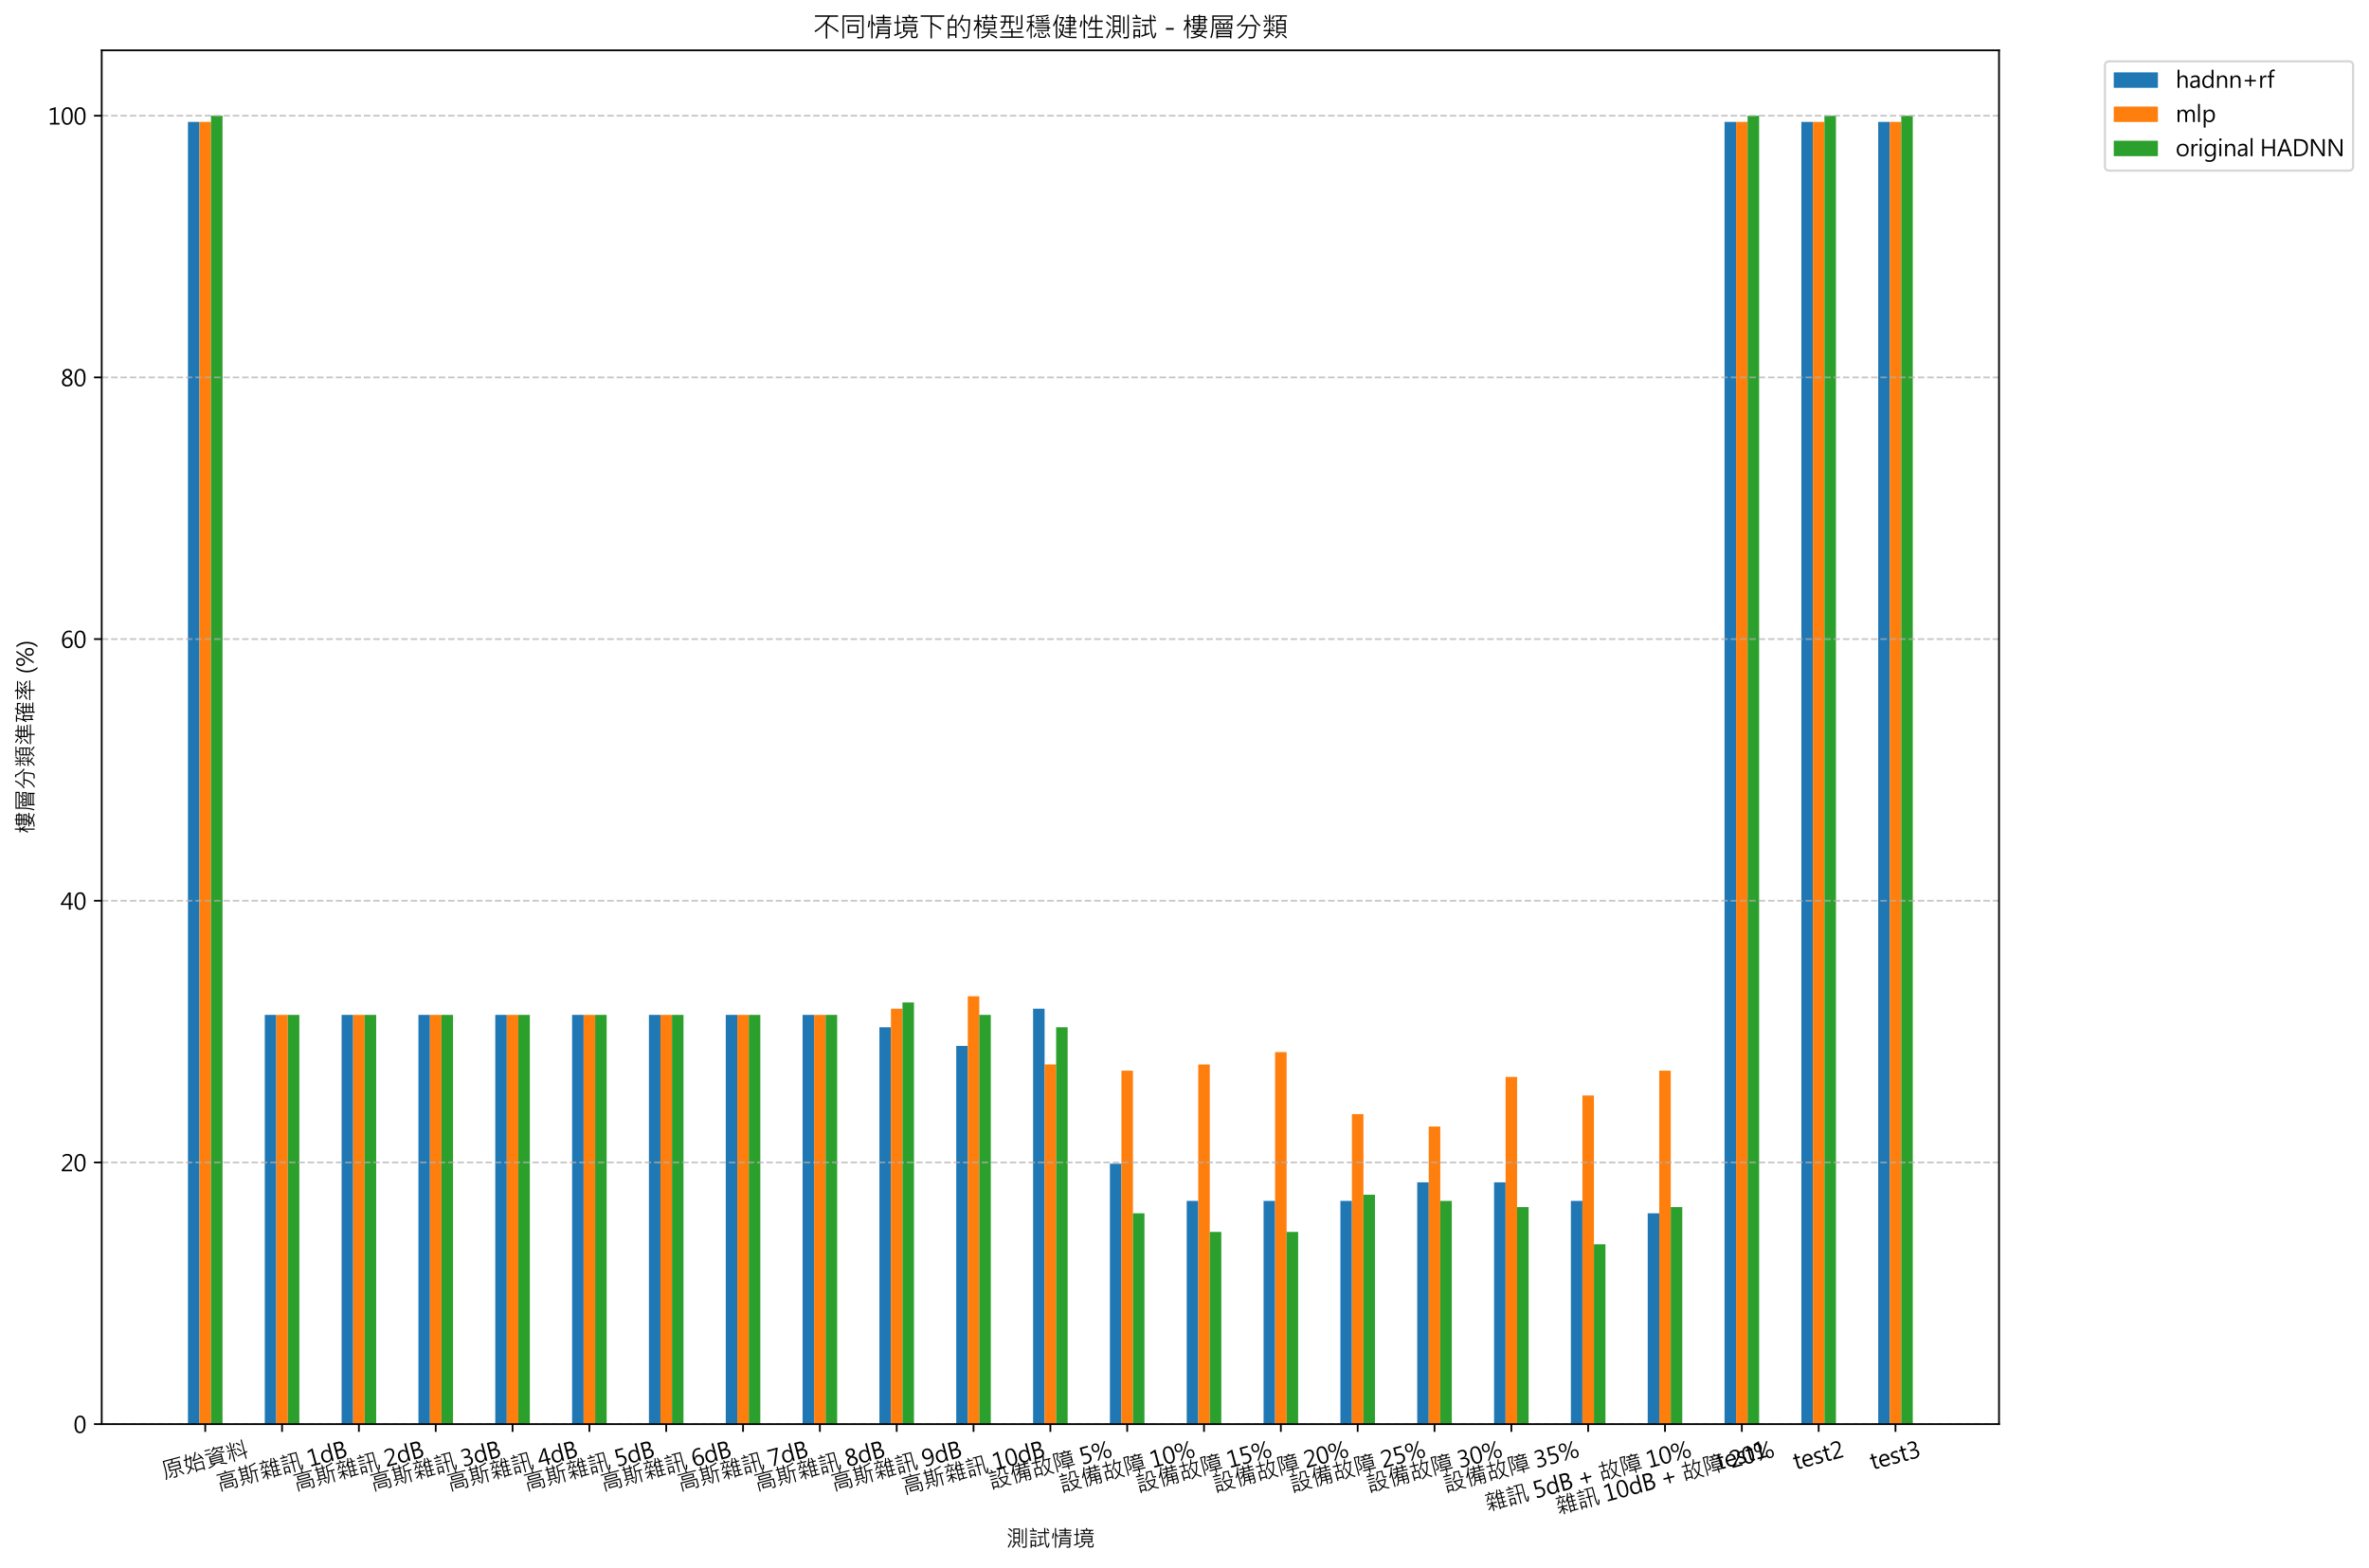 <?xml version="1.0" encoding="utf-8" standalone="no"?>
<!DOCTYPE svg PUBLIC "-//W3C//DTD SVG 1.1//EN"
  "http://www.w3.org/Graphics/SVG/1.1/DTD/svg11.dtd">
<svg xmlns:xlink="http://www.w3.org/1999/xlink" width="1072.98pt" height="710.303pt" viewBox="0 0 1072.98 710.303" xmlns="http://www.w3.org/2000/svg" version="1.1">
 <defs>
  <style type="text/css">*{stroke-linejoin: round; stroke-linecap: butt}</style>
 </defs>
 <g id="figure_1">
  <g id="patch_1">
   <path d="M 0 710.303 
L 1072.98 710.303 
L 1072.98 0 
L 0 0 
z
" style="fill: #ffffff"/>
  </g>
  <g id="axes_1">
   <g id="patch_2">
    <path d="M 46.066 645.143 
L 905.406 645.143 
L 905.406 22.793 
L 46.066 22.793 
z
" style="fill: #ffffff"/>
   </g>
   <g id="patch_3">
    <path d="M 85.127 645.143 
L 90.346 645.143 
L 90.346 55.237 
L 85.127 55.237 
z
" clip-path="url(#p35757b79c9)" style="fill: #1f77b4"/>
   </g>
   <g id="patch_4">
    <path d="M 119.925 645.143 
L 125.144 645.143 
L 125.144 459.744 
L 119.925 459.744 
z
" clip-path="url(#p35757b79c9)" style="fill: #1f77b4"/>
   </g>
   <g id="patch_5">
    <path d="M 154.723 645.143 
L 159.943 645.143 
L 159.943 459.744 
L 154.723 459.744 
z
" clip-path="url(#p35757b79c9)" style="fill: #1f77b4"/>
   </g>
   <g id="patch_6">
    <path d="M 189.521 645.143 
L 194.741 645.143 
L 194.741 459.744 
L 189.521 459.744 
z
" clip-path="url(#p35757b79c9)" style="fill: #1f77b4"/>
   </g>
   <g id="patch_7">
    <path d="M 224.319 645.143 
L 229.539 645.143 
L 229.539 459.744 
L 224.319 459.744 
z
" clip-path="url(#p35757b79c9)" style="fill: #1f77b4"/>
   </g>
   <g id="patch_8">
    <path d="M 259.117 645.143 
L 264.337 645.143 
L 264.337 459.744 
L 259.117 459.744 
z
" clip-path="url(#p35757b79c9)" style="fill: #1f77b4"/>
   </g>
   <g id="patch_9">
    <path d="M 293.915 645.143 
L 299.135 645.143 
L 299.135 459.744 
L 293.915 459.744 
z
" clip-path="url(#p35757b79c9)" style="fill: #1f77b4"/>
   </g>
   <g id="patch_10">
    <path d="M 328.713 645.143 
L 333.933 645.143 
L 333.933 459.744 
L 328.713 459.744 
z
" clip-path="url(#p35757b79c9)" style="fill: #1f77b4"/>
   </g>
   <g id="patch_11">
    <path d="M 363.512 645.143 
L 368.731 645.143 
L 368.731 459.744 
L 363.512 459.744 
z
" clip-path="url(#p35757b79c9)" style="fill: #1f77b4"/>
   </g>
   <g id="patch_12">
    <path d="M 398.31 645.143 
L 403.529 645.143 
L 403.529 465.362 
L 398.31 465.362 
z
" clip-path="url(#p35757b79c9)" style="fill: #1f77b4"/>
   </g>
   <g id="patch_13">
    <path d="M 433.108 645.143 
L 438.328 645.143 
L 438.328 473.79 
L 433.108 473.79 
z
" clip-path="url(#p35757b79c9)" style="fill: #1f77b4"/>
   </g>
   <g id="patch_14">
    <path d="M 467.906 645.143 
L 473.126 645.143 
L 473.126 456.935 
L 467.906 456.935 
z
" clip-path="url(#p35757b79c9)" style="fill: #1f77b4"/>
   </g>
   <g id="patch_15">
    <path d="M 502.704 645.143 
L 507.924 645.143 
L 507.924 527.162 
L 502.704 527.162 
z
" clip-path="url(#p35757b79c9)" style="fill: #1f77b4"/>
   </g>
   <g id="patch_16">
    <path d="M 537.502 645.143 
L 542.722 645.143 
L 542.722 544.016 
L 537.502 544.016 
z
" clip-path="url(#p35757b79c9)" style="fill: #1f77b4"/>
   </g>
   <g id="patch_17">
    <path d="M 572.3 645.143 
L 577.52 645.143 
L 577.52 544.016 
L 572.3 544.016 
z
" clip-path="url(#p35757b79c9)" style="fill: #1f77b4"/>
   </g>
   <g id="patch_18">
    <path d="M 607.099 645.143 
L 612.318 645.143 
L 612.318 544.016 
L 607.099 544.016 
z
" clip-path="url(#p35757b79c9)" style="fill: #1f77b4"/>
   </g>
   <g id="patch_19">
    <path d="M 641.897 645.143 
L 647.116 645.143 
L 647.116 535.589 
L 641.897 535.589 
z
" clip-path="url(#p35757b79c9)" style="fill: #1f77b4"/>
   </g>
   <g id="patch_20">
    <path d="M 676.695 645.143 
L 681.915 645.143 
L 681.915 535.589 
L 676.695 535.589 
z
" clip-path="url(#p35757b79c9)" style="fill: #1f77b4"/>
   </g>
   <g id="patch_21">
    <path d="M 711.493 645.143 
L 716.713 645.143 
L 716.713 544.016 
L 711.493 544.016 
z
" clip-path="url(#p35757b79c9)" style="fill: #1f77b4"/>
   </g>
   <g id="patch_22">
    <path d="M 746.291 645.143 
L 751.511 645.143 
L 751.511 549.635 
L 746.291 549.635 
z
" clip-path="url(#p35757b79c9)" style="fill: #1f77b4"/>
   </g>
   <g id="patch_23">
    <path d="M 781.089 645.143 
L 786.309 645.143 
L 786.309 55.237 
L 781.089 55.237 
z
" clip-path="url(#p35757b79c9)" style="fill: #1f77b4"/>
   </g>
   <g id="patch_24">
    <path d="M 815.887 645.143 
L 821.107 645.143 
L 821.107 55.237 
L 815.887 55.237 
z
" clip-path="url(#p35757b79c9)" style="fill: #1f77b4"/>
   </g>
   <g id="patch_25">
    <path d="M 850.686 645.143 
L 855.905 645.143 
L 855.905 55.237 
L 850.686 55.237 
z
" clip-path="url(#p35757b79c9)" style="fill: #1f77b4"/>
   </g>
   <g id="patch_26">
    <path d="M 90.346 645.143 
L 95.566 645.143 
L 95.566 55.237 
L 90.346 55.237 
z
" clip-path="url(#p35757b79c9)" style="fill: #ff7f0e"/>
   </g>
   <g id="patch_27">
    <path d="M 125.144 645.143 
L 130.364 645.143 
L 130.364 459.744 
L 125.144 459.744 
z
" clip-path="url(#p35757b79c9)" style="fill: #ff7f0e"/>
   </g>
   <g id="patch_28">
    <path d="M 159.943 645.143 
L 165.162 645.143 
L 165.162 459.744 
L 159.943 459.744 
z
" clip-path="url(#p35757b79c9)" style="fill: #ff7f0e"/>
   </g>
   <g id="patch_29">
    <path d="M 194.741 645.143 
L 199.96 645.143 
L 199.96 459.744 
L 194.741 459.744 
z
" clip-path="url(#p35757b79c9)" style="fill: #ff7f0e"/>
   </g>
   <g id="patch_30">
    <path d="M 229.539 645.143 
L 234.759 645.143 
L 234.759 459.744 
L 229.539 459.744 
z
" clip-path="url(#p35757b79c9)" style="fill: #ff7f0e"/>
   </g>
   <g id="patch_31">
    <path d="M 264.337 645.143 
L 269.557 645.143 
L 269.557 459.744 
L 264.337 459.744 
z
" clip-path="url(#p35757b79c9)" style="fill: #ff7f0e"/>
   </g>
   <g id="patch_32">
    <path d="M 299.135 645.143 
L 304.355 645.143 
L 304.355 459.744 
L 299.135 459.744 
z
" clip-path="url(#p35757b79c9)" style="fill: #ff7f0e"/>
   </g>
   <g id="patch_33">
    <path d="M 333.933 645.143 
L 339.153 645.143 
L 339.153 459.744 
L 333.933 459.744 
z
" clip-path="url(#p35757b79c9)" style="fill: #ff7f0e"/>
   </g>
   <g id="patch_34">
    <path d="M 368.731 645.143 
L 373.951 645.143 
L 373.951 459.744 
L 368.731 459.744 
z
" clip-path="url(#p35757b79c9)" style="fill: #ff7f0e"/>
   </g>
   <g id="patch_35">
    <path d="M 403.529 645.143 
L 408.749 645.143 
L 408.749 456.935 
L 403.529 456.935 
z
" clip-path="url(#p35757b79c9)" style="fill: #ff7f0e"/>
   </g>
   <g id="patch_36">
    <path d="M 438.328 645.143 
L 443.547 645.143 
L 443.547 451.317 
L 438.328 451.317 
z
" clip-path="url(#p35757b79c9)" style="fill: #ff7f0e"/>
   </g>
   <g id="patch_37">
    <path d="M 473.126 645.143 
L 478.345 645.143 
L 478.345 482.217 
L 473.126 482.217 
z
" clip-path="url(#p35757b79c9)" style="fill: #ff7f0e"/>
   </g>
   <g id="patch_38">
    <path d="M 507.924 645.143 
L 513.144 645.143 
L 513.144 485.026 
L 507.924 485.026 
z
" clip-path="url(#p35757b79c9)" style="fill: #ff7f0e"/>
   </g>
   <g id="patch_39">
    <path d="M 542.722 645.143 
L 547.942 645.143 
L 547.942 482.217 
L 542.722 482.217 
z
" clip-path="url(#p35757b79c9)" style="fill: #ff7f0e"/>
   </g>
   <g id="patch_40">
    <path d="M 577.52 645.143 
L 582.74 645.143 
L 582.74 476.599 
L 577.52 476.599 
z
" clip-path="url(#p35757b79c9)" style="fill: #ff7f0e"/>
   </g>
   <g id="patch_41">
    <path d="M 612.318 645.143 
L 617.538 645.143 
L 617.538 504.689 
L 612.318 504.689 
z
" clip-path="url(#p35757b79c9)" style="fill: #ff7f0e"/>
   </g>
   <g id="patch_42">
    <path d="M 647.116 645.143 
L 652.336 645.143 
L 652.336 510.308 
L 647.116 510.308 
z
" clip-path="url(#p35757b79c9)" style="fill: #ff7f0e"/>
   </g>
   <g id="patch_43">
    <path d="M 681.915 645.143 
L 687.134 645.143 
L 687.134 487.835 
L 681.915 487.835 
z
" clip-path="url(#p35757b79c9)" style="fill: #ff7f0e"/>
   </g>
   <g id="patch_44">
    <path d="M 716.713 645.143 
L 721.932 645.143 
L 721.932 496.262 
L 716.713 496.262 
z
" clip-path="url(#p35757b79c9)" style="fill: #ff7f0e"/>
   </g>
   <g id="patch_45">
    <path d="M 751.511 645.143 
L 756.731 645.143 
L 756.731 485.026 
L 751.511 485.026 
z
" clip-path="url(#p35757b79c9)" style="fill: #ff7f0e"/>
   </g>
   <g id="patch_46">
    <path d="M 786.309 645.143 
L 791.529 645.143 
L 791.529 55.237 
L 786.309 55.237 
z
" clip-path="url(#p35757b79c9)" style="fill: #ff7f0e"/>
   </g>
   <g id="patch_47">
    <path d="M 821.107 645.143 
L 826.327 645.143 
L 826.327 55.237 
L 821.107 55.237 
z
" clip-path="url(#p35757b79c9)" style="fill: #ff7f0e"/>
   </g>
   <g id="patch_48">
    <path d="M 855.905 645.143 
L 861.125 645.143 
L 861.125 55.237 
L 855.905 55.237 
z
" clip-path="url(#p35757b79c9)" style="fill: #ff7f0e"/>
   </g>
   <g id="patch_49">
    <path d="M 95.566 645.143 
L 100.786 645.143 
L 100.786 52.428 
L 95.566 52.428 
z
" clip-path="url(#p35757b79c9)" style="fill: #2ca02c"/>
   </g>
   <g id="patch_50">
    <path d="M 130.364 645.143 
L 135.584 645.143 
L 135.584 459.744 
L 130.364 459.744 
z
" clip-path="url(#p35757b79c9)" style="fill: #2ca02c"/>
   </g>
   <g id="patch_51">
    <path d="M 165.162 645.143 
L 170.382 645.143 
L 170.382 459.744 
L 165.162 459.744 
z
" clip-path="url(#p35757b79c9)" style="fill: #2ca02c"/>
   </g>
   <g id="patch_52">
    <path d="M 199.96 645.143 
L 205.18 645.143 
L 205.18 459.744 
L 199.96 459.744 
z
" clip-path="url(#p35757b79c9)" style="fill: #2ca02c"/>
   </g>
   <g id="patch_53">
    <path d="M 234.759 645.143 
L 239.978 645.143 
L 239.978 459.744 
L 234.759 459.744 
z
" clip-path="url(#p35757b79c9)" style="fill: #2ca02c"/>
   </g>
   <g id="patch_54">
    <path d="M 269.557 645.143 
L 274.776 645.143 
L 274.776 459.744 
L 269.557 459.744 
z
" clip-path="url(#p35757b79c9)" style="fill: #2ca02c"/>
   </g>
   <g id="patch_55">
    <path d="M 304.355 645.143 
L 309.575 645.143 
L 309.575 459.744 
L 304.355 459.744 
z
" clip-path="url(#p35757b79c9)" style="fill: #2ca02c"/>
   </g>
   <g id="patch_56">
    <path d="M 339.153 645.143 
L 344.373 645.143 
L 344.373 459.744 
L 339.153 459.744 
z
" clip-path="url(#p35757b79c9)" style="fill: #2ca02c"/>
   </g>
   <g id="patch_57">
    <path d="M 373.951 645.143 
L 379.171 645.143 
L 379.171 459.744 
L 373.951 459.744 
z
" clip-path="url(#p35757b79c9)" style="fill: #2ca02c"/>
   </g>
   <g id="patch_58">
    <path d="M 408.749 645.143 
L 413.969 645.143 
L 413.969 454.126 
L 408.749 454.126 
z
" clip-path="url(#p35757b79c9)" style="fill: #2ca02c"/>
   </g>
   <g id="patch_59">
    <path d="M 443.547 645.143 
L 448.767 645.143 
L 448.767 459.744 
L 443.547 459.744 
z
" clip-path="url(#p35757b79c9)" style="fill: #2ca02c"/>
   </g>
   <g id="patch_60">
    <path d="M 478.345 645.143 
L 483.565 645.143 
L 483.565 465.362 
L 478.345 465.362 
z
" clip-path="url(#p35757b79c9)" style="fill: #2ca02c"/>
   </g>
   <g id="patch_61">
    <path d="M 513.144 645.143 
L 518.363 645.143 
L 518.363 549.635 
L 513.144 549.635 
z
" clip-path="url(#p35757b79c9)" style="fill: #2ca02c"/>
   </g>
   <g id="patch_62">
    <path d="M 547.942 645.143 
L 553.161 645.143 
L 553.161 558.062 
L 547.942 558.062 
z
" clip-path="url(#p35757b79c9)" style="fill: #2ca02c"/>
   </g>
   <g id="patch_63">
    <path d="M 582.74 645.143 
L 587.96 645.143 
L 587.96 558.062 
L 582.74 558.062 
z
" clip-path="url(#p35757b79c9)" style="fill: #2ca02c"/>
   </g>
   <g id="patch_64">
    <path d="M 617.538 645.143 
L 622.758 645.143 
L 622.758 541.207 
L 617.538 541.207 
z
" clip-path="url(#p35757b79c9)" style="fill: #2ca02c"/>
   </g>
   <g id="patch_65">
    <path d="M 652.336 645.143 
L 657.556 645.143 
L 657.556 544.016 
L 652.336 544.016 
z
" clip-path="url(#p35757b79c9)" style="fill: #2ca02c"/>
   </g>
   <g id="patch_66">
    <path d="M 687.134 645.143 
L 692.354 645.143 
L 692.354 546.826 
L 687.134 546.826 
z
" clip-path="url(#p35757b79c9)" style="fill: #2ca02c"/>
   </g>
   <g id="patch_67">
    <path d="M 721.932 645.143 
L 727.152 645.143 
L 727.152 563.68 
L 721.932 563.68 
z
" clip-path="url(#p35757b79c9)" style="fill: #2ca02c"/>
   </g>
   <g id="patch_68">
    <path d="M 756.731 645.143 
L 761.95 645.143 
L 761.95 546.826 
L 756.731 546.826 
z
" clip-path="url(#p35757b79c9)" style="fill: #2ca02c"/>
   </g>
   <g id="patch_69">
    <path d="M 791.529 645.143 
L 796.748 645.143 
L 796.748 52.428 
L 791.529 52.428 
z
" clip-path="url(#p35757b79c9)" style="fill: #2ca02c"/>
   </g>
   <g id="patch_70">
    <path d="M 826.327 645.143 
L 831.547 645.143 
L 831.547 52.428 
L 826.327 52.428 
z
" clip-path="url(#p35757b79c9)" style="fill: #2ca02c"/>
   </g>
   <g id="patch_71">
    <path d="M 861.125 645.143 
L 866.345 645.143 
L 866.345 52.428 
L 861.125 52.428 
z
" clip-path="url(#p35757b79c9)" style="fill: #2ca02c"/>
   </g>
   <g id="matplotlib.axis_1">
    <g id="xtick_1">
     <g id="line2d_1">
      <defs>
       <path id="m39ca91a846" d="M 0 0 
L 0 3.5 
" style="stroke: #000000; stroke-width: 0.8"/>
      </defs>
      <g>
       <use xlink:href="#m39ca91a846" x="92.956" y="645.143" style="stroke: #000000; stroke-width: 0.8"/>
      </g>
     </g>
     <g id="text_1">
      <!-- 原始資料 -->
      <g transform="translate(74.35 670.217) rotate(-15) scale(0.1 -0.1)">
       <defs>
        <path id="MicrosoftJhengHeiRegular-539f" d="M 6003 4813 
L 3763 4813 
Q 3638 4375 3481 4050 
L 5516 4050 
L 5516 1784 
L 3963 1784 
L 3963 178 
Q 3963 -13 3814 -161 
Q 3666 -309 3150 -309 
Q 2984 -309 2828 -294 
L 2700 38 
L 3431 50 
Q 3519 50 3576 125 
Q 3634 200 3634 294 
L 3634 1784 
L 2059 1784 
L 2059 4050 
L 3103 4050 
Q 3294 4369 3413 4813 
L 1269 4813 
L 1269 2547 
Q 1269 797 716 -341 
L 409 -159 
Q 663 291 798 1045 
Q 934 1800 934 2528 
L 934 5131 
L 6003 5131 
L 6003 4813 
z
M 5184 3097 
L 5184 3731 
L 2388 3731 
L 2388 3097 
L 5184 3097 
z
M 5184 2113 
L 5184 2784 
L 2388 2784 
L 2388 2113 
L 5184 2113 
z
M 5997 172 
L 5728 -56 
Q 5288 634 4603 1197 
L 4878 1447 
Q 5559 803 5997 172 
z
M 2956 1275 
Q 2531 628 1784 -31 
L 1509 225 
Q 2313 878 2656 1441 
L 2956 1275 
z
" transform="scale(0.016)"/>
        <path id="MicrosoftJhengHeiRegular-59cb" d="M 6069 2784 
L 5778 2625 
Q 5675 2872 5528 3144 
Q 4588 2956 2919 2809 
L 2847 3097 
Q 3572 3822 4084 5294 
L 4403 5209 
Q 4003 3925 3341 3175 
Q 4378 3253 5363 3438 
Q 5125 3844 4722 4359 
L 4997 4531 
Q 5716 3600 6069 2784 
z
M 2950 3834 
Q 2744 3800 2619 3781 
Q 2547 2444 2113 1288 
Q 2572 913 2828 641 
L 2631 384 
Q 2216 781 1959 997 
Q 1478 209 666 -341 
L 441 -91 
Q 1275 469 1703 1209 
Q 1206 1625 609 2009 
Q 803 2719 991 3591 
L 453 3572 
L 441 3897 
Q 644 3891 1063 3916 
Q 1263 4947 1313 5288 
L 1638 5241 
Q 1563 4731 1409 3956 
Q 1906 3988 2309 4050 
Q 2338 4263 2338 4575 
L 2663 4569 
Q 2663 4291 2644 4097 
L 2950 4147 
L 2950 3834 
z
M 2291 3731 
Q 1894 3666 1344 3622 
Q 1200 2947 991 2131 
L 1850 1516 
Q 2216 2344 2291 3731 
z
M 5703 -347 
L 5375 -347 
L 5375 50 
L 3413 50 
L 3413 -347 
L 3078 -347 
L 3078 2253 
L 5703 2253 
L 5703 -347 
z
M 5375 378 
L 5375 1931 
L 3413 1931 
L 3413 378 
L 5375 378 
z
" transform="scale(0.016)"/>
        <path id="MicrosoftJhengHeiRegular-8cc7" d="M 5900 4494 
Q 5575 4034 5300 3769 
L 5056 4000 
Q 5303 4250 5522 4544 
L 3181 4544 
Q 2922 4216 2597 3969 
L 2375 4191 
Q 2925 4603 3303 5319 
L 3616 5209 
L 3413 4856 
L 5900 4856 
L 5900 4494 
z
M 2216 4678 
L 603 4678 
L 603 4984 
L 2216 4984 
L 2216 4678 
z
M 6034 3322 
L 5894 3009 
Q 4666 3191 3981 3756 
Q 3431 3228 2516 3028 
L 2344 3334 
Q 3522 3516 3969 4294 
L 4319 4231 
Q 4300 4153 4172 3981 
Q 4819 3450 6034 3322 
z
M 2266 3525 
L 475 3525 
L 475 3847 
L 2266 3847 
L 2266 3525 
z
M 5075 575 
L 2534 575 
L 2694 366 
Q 1703 -134 594 -366 
L 428 -63 
Q 1456 109 2381 575 
L 1388 575 
L 1388 2919 
L 5075 2919 
L 5075 575 
z
M 4744 2253 
L 4744 2619 
L 1728 2619 
L 1728 2253 
L 4744 2253 
z
M 4744 1569 
L 4744 1966 
L 1728 1966 
L 1728 1569 
L 4744 1569 
z
M 4744 878 
L 4744 1281 
L 1728 1281 
L 1728 878 
L 4744 878 
z
M 5997 -78 
L 5844 -372 
Q 4909 -22 3988 166 
L 4147 453 
Q 5144 250 5997 -78 
z
" transform="scale(0.016)"/>
        <path id="MicrosoftJhengHeiRegular-6599" d="M 3028 2875 
L 2041 2875 
L 2041 -319 
L 1709 -319 
L 1709 2875 
L 525 2875 
L 525 3181 
L 1709 3181 
L 1709 5294 
L 2041 5294 
L 2041 3181 
L 3028 3181 
L 3028 2875 
z
M 6028 1422 
L 5369 1294 
L 5369 -331 
L 5044 -331 
L 5044 1228 
L 3059 856 
L 3016 1178 
L 5044 1563 
L 5044 5275 
L 5369 5275 
L 5369 1625 
L 5984 1741 
L 6028 1422 
z
M 3109 4722 
Q 2903 4013 2644 3525 
L 2338 3675 
Q 2619 4147 2816 4838 
L 3109 4722 
z
M 1331 3694 
L 1013 3566 
Q 903 4034 544 4709 
L 831 4838 
Q 1194 4194 1331 3694 
z
M 4691 3928 
L 4441 3681 
Q 4053 4119 3413 4556 
L 3634 4794 
Q 4166 4456 4691 3928 
z
M 4581 2203 
L 4331 1947 
Q 4006 2431 3284 3016 
L 3525 3250 
Q 4147 2747 4581 2203 
z
M 3059 1422 
L 2725 1313 
Q 2650 1747 2328 2406 
L 2625 2509 
Q 2947 1847 3059 1422 
z
M 1369 2413 
Q 1144 1319 775 609 
L 453 750 
Q 828 1441 1069 2509 
L 1369 2413 
z
" transform="scale(0.016)"/>
       </defs>
       <use xlink:href="#MicrosoftJhengHeiRegular-539f"/>
       <use xlink:href="#MicrosoftJhengHeiRegular-59cb" x="100"/>
       <use xlink:href="#MicrosoftJhengHeiRegular-8cc7" x="200"/>
       <use xlink:href="#MicrosoftJhengHeiRegular-6599" x="300"/>
      </g>
     </g>
    </g>
    <g id="xtick_2">
     <g id="line2d_2">
      <g>
       <use xlink:href="#m39ca91a846" x="127.754" y="645.143" style="stroke: #000000; stroke-width: 0.8"/>
      </g>
     </g>
     <g id="text_2">
      <!-- 高斯雜訊 1dB -->
      <g transform="translate(99.115 675.594) rotate(-15) scale(0.1 -0.1)">
       <defs>
        <path id="MicrosoftJhengHeiRegular-9ad8" d="M 5913 4391 
L 525 4391 
L 525 4697 
L 3059 4697 
Q 3034 4881 2875 5209 
L 3200 5313 
Q 3309 5094 3406 4697 
L 5913 4697 
L 5913 4391 
z
M 5013 2766 
L 1428 2766 
L 1428 3981 
L 5013 3981 
L 5013 2766 
z
M 4659 3078 
L 4659 3659 
L 1772 3659 
L 1772 3078 
L 4659 3078 
z
M 5638 178 
Q 5638 -47 5522 -184 
Q 5406 -322 4966 -322 
Q 4822 -322 4616 -313 
L 4506 19 
Q 4894 3 5025 3 
Q 5306 3 5306 238 
L 5306 2016 
L 1147 2016 
L 1147 -319 
L 819 -319 
L 819 2338 
L 5638 2338 
L 5638 178 
z
M 4531 331 
L 1906 331 
L 1906 1581 
L 4531 1581 
L 4531 331 
z
M 4191 641 
L 4191 1269 
L 2253 1269 
L 2253 641 
L 4191 641 
z
" transform="scale(0.016)"/>
        <path id="MicrosoftJhengHeiRegular-65af" d="M 3450 4238 
L 2994 4238 
L 2994 1606 
L 3438 1606 
L 3438 1294 
L 441 1294 
L 441 1606 
L 997 1606 
L 997 4238 
L 538 4238 
L 538 4544 
L 997 4544 
L 997 5275 
L 1319 5275 
L 1319 4544 
L 2669 4544 
L 2669 5275 
L 2994 5275 
L 2994 4544 
L 3450 4544 
L 3450 4238 
z
M 2669 3616 
L 2669 4238 
L 1319 4238 
L 1319 3616 
L 2669 3616 
z
M 2669 2625 
L 2669 3291 
L 1319 3291 
L 1319 2625 
L 2669 2625 
z
M 2669 1606 
L 2669 2303 
L 1319 2303 
L 1319 1606 
L 2669 1606 
z
M 5997 2925 
L 5288 2925 
L 5288 -319 
L 4959 -319 
L 4959 2925 
L 4097 2925 
Q 4131 794 3366 -325 
L 3059 -147 
Q 3788 891 3788 2741 
L 3788 4744 
Q 4863 4875 5716 5259 
L 5919 4991 
Q 5075 4622 4109 4475 
L 4109 3244 
L 5997 3244 
L 5997 2925 
z
M 1650 891 
Q 1200 169 697 -300 
L 416 -56 
Q 931 334 1375 1081 
L 1650 891 
z
M 3009 250 
L 2725 72 
Q 2559 450 2188 884 
L 2450 1050 
Q 2825 631 3009 250 
z
" transform="scale(0.016)"/>
        <path id="MicrosoftJhengHeiRegular-96dc" d="M 6003 -44 
L 3922 -44 
L 3922 -319 
L 3609 -319 
L 3609 3284 
Q 3522 3109 3372 2900 
L 3156 3156 
Q 3769 4122 4025 5319 
L 4325 5209 
Q 4228 4763 4013 4159 
L 4959 4159 
Q 4822 4647 4641 5094 
L 4947 5216 
Q 5119 4759 5281 4159 
L 5919 4159 
L 5919 3853 
L 5119 3853 
L 5119 2913 
L 5900 2913 
L 5900 2613 
L 5119 2613 
L 5119 1613 
L 5900 1613 
L 5900 1313 
L 5119 1313 
L 5119 275 
L 6003 275 
L 6003 -44 
z
M 4800 2913 
L 4800 3853 
L 3922 3853 
L 3922 2913 
L 4800 2913 
z
M 4800 1613 
L 4800 2613 
L 3922 2613 
L 3922 1613 
L 4800 1613 
z
M 4800 275 
L 4800 1313 
L 3922 1313 
L 3922 275 
L 4800 275 
z
M 3256 4416 
L 525 4416 
L 525 4716 
L 1778 4716 
Q 1716 4856 1538 5172 
L 1825 5313 
Q 1981 5056 2113 4716 
L 3256 4716 
L 3256 4416 
z
M 1753 3244 
L 1575 2981 
Q 1356 3228 1228 3316 
Q 975 2838 728 2572 
L 481 2753 
Q 1003 3350 1241 4231 
L 1538 4134 
Q 1481 3897 1356 3603 
Q 1591 3416 1753 3244 
z
M 3072 2944 
L 2859 2688 
Q 2572 3097 2369 3297 
Q 2247 3034 1972 2644 
L 1709 2803 
Q 2134 3381 2400 4225 
L 2688 4134 
Q 2613 3897 2491 3578 
Q 2809 3294 3072 2944 
z
M 3256 1747 
L 2053 1747 
L 2053 1472 
Q 2797 981 3181 609 
L 2975 331 
Q 2456 856 2053 1113 
L 2053 -319 
L 1734 -319 
L 1734 1241 
Q 1272 681 609 178 
L 403 434 
Q 1319 1106 1703 1747 
L 441 1747 
L 441 2059 
L 1734 2059 
L 1734 2463 
L 2053 2463 
L 2053 2059 
L 3256 2059 
L 3256 1747 
z
" transform="scale(0.016)"/>
        <path id="MicrosoftJhengHeiRegular-8a0a" d="M 2541 4300 
L 416 4300 
L 416 4616 
L 1409 4616 
Q 1322 4853 1131 5191 
L 1422 5331 
Q 1613 4994 1753 4616 
L 2541 4616 
L 2541 4300 
z
M 6181 1119 
Q 6113 506 5942 106 
Q 5772 -294 5556 -294 
Q 5222 -294 5100 376 
Q 4978 1047 4978 1491 
L 4978 4788 
L 3700 4788 
L 3700 2778 
L 4709 2778 
L 4709 2472 
L 3700 2472 
L 3700 -341 
L 3366 -341 
L 3366 2472 
L 2625 2472 
L 2625 2778 
L 3366 2778 
L 3366 4788 
L 2675 4788 
L 2675 5094 
L 5306 5094 
L 5306 1716 
Q 5306 891 5404 475 
Q 5503 59 5547 59 
Q 5591 59 5709 465 
Q 5828 872 5869 1300 
L 6181 1119 
z
M 2356 3366 
L 569 3366 
L 569 3681 
L 2356 3681 
L 2356 3366 
z
M 2338 2450 
L 569 2450 
L 569 2753 
L 2338 2753 
L 2338 2450 
z
M 2338 -225 
L 1997 -225 
L 1997 159 
L 959 159 
L 959 -325 
L 622 -325 
L 622 1819 
L 2338 1819 
L 2338 -225 
z
M 1997 469 
L 1997 1503 
L 959 1503 
L 959 469 
L 1997 469 
z
" transform="scale(0.016)"/>
        <path id="MicrosoftJhengHeiRegular-20" transform="scale(0.016)"/>
        <path id="MicrosoftJhengHeiRegular-31" d="M 3313 0 
L 594 0 
L 594 466 
L 1694 466 
L 1694 4272 
L 566 3931 
L 566 4434 
L 2216 4950 
L 2216 466 
L 3313 466 
L 3313 0 
z
" transform="scale(0.016)"/>
        <path id="MicrosoftJhengHeiRegular-64" d="M 3488 0 
L 2969 0 
L 2969 594 
L 2956 594 
Q 2572 -81 1763 -81 
Q 1106 -81 718 386 
Q 331 853 331 1647 
Q 331 2497 765 3017 
Q 1200 3538 1913 3538 
Q 2625 3538 2956 2972 
L 2969 2972 
L 2969 5116 
L 3488 5116 
L 3488 0 
z
M 2969 2081 
Q 2969 2506 2680 2800 
Q 2391 3094 1972 3094 
Q 1453 3094 1158 2711 
Q 863 2328 863 1675 
Q 863 1078 1145 720 
Q 1428 363 1906 363 
Q 2366 363 2667 698 
Q 2969 1034 2969 1556 
L 2969 2081 
z
" transform="scale(0.016)"/>
        <path id="MicrosoftJhengHeiRegular-42" d="M 641 0 
L 641 4841 
L 1994 4841 
Q 2597 4841 2965 4537 
Q 3334 4234 3334 3734 
Q 3334 3328 3117 3022 
Q 2900 2716 2503 2581 
L 2503 2569 
Q 2988 2522 3283 2206 
Q 3578 1891 3578 1388 
Q 3578 772 3136 386 
Q 2694 0 2019 0 
L 641 0 
z
M 1172 4347 
L 1172 2756 
L 1759 2756 
Q 2241 2756 2509 2986 
Q 2778 3216 2778 3628 
Q 2778 4347 1841 4347 
L 1172 4347 
z
M 1172 2266 
L 1172 494 
L 1956 494 
Q 2456 494 2739 733 
Q 3022 972 3022 1394 
Q 3022 2266 1828 2266 
L 1172 2266 
z
" transform="scale(0.016)"/>
       </defs>
       <use xlink:href="#MicrosoftJhengHeiRegular-9ad8"/>
       <use xlink:href="#MicrosoftJhengHeiRegular-65af" x="100"/>
       <use xlink:href="#MicrosoftJhengHeiRegular-96dc" x="200"/>
       <use xlink:href="#MicrosoftJhengHeiRegular-8a0a" x="300"/>
       <use xlink:href="#MicrosoftJhengHeiRegular-20" x="400"/>
       <use xlink:href="#MicrosoftJhengHeiRegular-31" x="425"/>
       <use xlink:href="#MicrosoftJhengHeiRegular-64" x="482.959"/>
       <use xlink:href="#MicrosoftJhengHeiRegular-42" x="546.338"/>
      </g>
     </g>
    </g>
    <g id="xtick_3">
     <g id="line2d_3">
      <g>
       <use xlink:href="#m39ca91a846" x="162.552" y="645.143" style="stroke: #000000; stroke-width: 0.8"/>
      </g>
     </g>
     <g id="text_3">
      <!-- 高斯雜訊 2dB -->
      <g transform="translate(133.913 675.594) rotate(-15) scale(0.1 -0.1)">
       <defs>
        <path id="MicrosoftJhengHeiRegular-32" d="M 3219 0 
L 322 0 
L 322 472 
L 1731 1891 
Q 2431 2597 2592 2914 
Q 2753 3231 2753 3588 
Q 2753 4016 2511 4247 
Q 2269 4478 1816 4478 
Q 1169 4478 572 3919 
L 572 4475 
Q 1131 4922 1884 4922 
Q 2509 4922 2886 4575 
Q 3263 4228 3263 3634 
Q 3263 3178 3014 2736 
Q 2766 2294 2075 1603 
L 947 488 
L 947 475 
L 3219 475 
L 3219 0 
z
" transform="scale(0.016)"/>
       </defs>
       <use xlink:href="#MicrosoftJhengHeiRegular-9ad8"/>
       <use xlink:href="#MicrosoftJhengHeiRegular-65af" x="100"/>
       <use xlink:href="#MicrosoftJhengHeiRegular-96dc" x="200"/>
       <use xlink:href="#MicrosoftJhengHeiRegular-8a0a" x="300"/>
       <use xlink:href="#MicrosoftJhengHeiRegular-20" x="400"/>
       <use xlink:href="#MicrosoftJhengHeiRegular-32" x="425"/>
       <use xlink:href="#MicrosoftJhengHeiRegular-64" x="482.959"/>
       <use xlink:href="#MicrosoftJhengHeiRegular-42" x="546.338"/>
      </g>
     </g>
    </g>
    <g id="xtick_4">
     <g id="line2d_4">
      <g>
       <use xlink:href="#m39ca91a846" x="197.351" y="645.143" style="stroke: #000000; stroke-width: 0.8"/>
      </g>
     </g>
     <g id="text_4">
      <!-- 高斯雜訊 3dB -->
      <g transform="translate(168.711 675.594) rotate(-15) scale(0.1 -0.1)">
       <defs>
        <path id="MicrosoftJhengHeiRegular-33" d="M 438 756 
Q 934 363 1556 363 
Q 2056 363 2370 616 
Q 2684 869 2684 1313 
Q 2684 2281 1319 2281 
L 919 2281 
L 919 2728 
L 1300 2728 
Q 2513 2728 2513 3634 
Q 2513 4475 1588 4475 
Q 1075 4475 625 4122 
L 625 4644 
Q 1088 4922 1719 4922 
Q 2294 4922 2670 4606 
Q 3047 4291 3047 3769 
Q 3047 2819 2075 2538 
L 2075 2525 
Q 2591 2481 2905 2162 
Q 3219 1844 3219 1369 
Q 3219 706 2742 312 
Q 2266 -81 1525 -81 
Q 844 -81 438 178 
L 438 756 
z
" transform="scale(0.016)"/>
       </defs>
       <use xlink:href="#MicrosoftJhengHeiRegular-9ad8"/>
       <use xlink:href="#MicrosoftJhengHeiRegular-65af" x="100"/>
       <use xlink:href="#MicrosoftJhengHeiRegular-96dc" x="200"/>
       <use xlink:href="#MicrosoftJhengHeiRegular-8a0a" x="300"/>
       <use xlink:href="#MicrosoftJhengHeiRegular-20" x="400"/>
       <use xlink:href="#MicrosoftJhengHeiRegular-33" x="425"/>
       <use xlink:href="#MicrosoftJhengHeiRegular-64" x="482.959"/>
       <use xlink:href="#MicrosoftJhengHeiRegular-42" x="546.338"/>
      </g>
     </g>
    </g>
    <g id="xtick_5">
     <g id="line2d_5">
      <g>
       <use xlink:href="#m39ca91a846" x="232.149" y="645.143" style="stroke: #000000; stroke-width: 0.8"/>
      </g>
     </g>
     <g id="text_5">
      <!-- 高斯雜訊 4dB -->
      <g transform="translate(203.509 675.594) rotate(-15) scale(0.1 -0.1)">
       <defs>
        <path id="MicrosoftJhengHeiRegular-34" d="M 3472 1300 
L 2847 1300 
L 2847 0 
L 2328 0 
L 2328 1300 
L 41 1300 
L 41 1644 
L 2203 4841 
L 2847 4841 
L 2847 1731 
L 3472 1731 
L 3472 1300 
z
M 2328 1731 
L 2328 3863 
Q 2328 4084 2341 4366 
L 2328 4366 
Q 2303 4297 2144 3994 
L 622 1731 
L 2328 1731 
z
" transform="scale(0.016)"/>
       </defs>
       <use xlink:href="#MicrosoftJhengHeiRegular-9ad8"/>
       <use xlink:href="#MicrosoftJhengHeiRegular-65af" x="100"/>
       <use xlink:href="#MicrosoftJhengHeiRegular-96dc" x="200"/>
       <use xlink:href="#MicrosoftJhengHeiRegular-8a0a" x="300"/>
       <use xlink:href="#MicrosoftJhengHeiRegular-20" x="400"/>
       <use xlink:href="#MicrosoftJhengHeiRegular-34" x="425"/>
       <use xlink:href="#MicrosoftJhengHeiRegular-64" x="482.959"/>
       <use xlink:href="#MicrosoftJhengHeiRegular-42" x="546.338"/>
      </g>
     </g>
    </g>
    <g id="xtick_6">
     <g id="line2d_6">
      <g>
       <use xlink:href="#m39ca91a846" x="266.947" y="645.143" style="stroke: #000000; stroke-width: 0.8"/>
      </g>
     </g>
     <g id="text_6">
      <!-- 高斯雜訊 5dB -->
      <g transform="translate(238.307 675.594) rotate(-15) scale(0.1 -0.1)">
       <defs>
        <path id="MicrosoftJhengHeiRegular-35" d="M 553 684 
Q 1047 363 1559 363 
Q 2072 363 2394 658 
Q 2716 953 2716 1441 
Q 2716 1931 2394 2200 
Q 2072 2469 1466 2469 
Q 1275 2469 706 2431 
L 706 4841 
L 3025 4841 
L 3025 4366 
L 1203 4366 
L 1203 2916 
Q 1475 2931 1616 2931 
Q 2378 2931 2811 2548 
Q 3244 2166 3244 1472 
Q 3244 750 2775 334 
Q 2306 -81 1544 -81 
Q 875 -81 553 119 
L 553 684 
z
" transform="scale(0.016)"/>
       </defs>
       <use xlink:href="#MicrosoftJhengHeiRegular-9ad8"/>
       <use xlink:href="#MicrosoftJhengHeiRegular-65af" x="100"/>
       <use xlink:href="#MicrosoftJhengHeiRegular-96dc" x="200"/>
       <use xlink:href="#MicrosoftJhengHeiRegular-8a0a" x="300"/>
       <use xlink:href="#MicrosoftJhengHeiRegular-20" x="400"/>
       <use xlink:href="#MicrosoftJhengHeiRegular-35" x="425"/>
       <use xlink:href="#MicrosoftJhengHeiRegular-64" x="482.959"/>
       <use xlink:href="#MicrosoftJhengHeiRegular-42" x="546.338"/>
      </g>
     </g>
    </g>
    <g id="xtick_7">
     <g id="line2d_7">
      <g>
       <use xlink:href="#m39ca91a846" x="301.745" y="645.143" style="stroke: #000000; stroke-width: 0.8"/>
      </g>
     </g>
     <g id="text_7">
      <!-- 高斯雜訊 6dB -->
      <g transform="translate(273.106 675.594) rotate(-15) scale(0.1 -0.1)">
       <defs>
        <path id="MicrosoftJhengHeiRegular-36" d="M 3138 4284 
Q 2756 4475 2347 4475 
Q 1681 4475 1297 3892 
Q 913 3309 916 2328 
L 931 2328 
Q 1266 3022 2041 3022 
Q 2675 3022 3053 2609 
Q 3431 2197 3431 1525 
Q 3431 834 3006 376 
Q 2581 -81 1922 -81 
Q 1166 -81 770 509 
Q 375 1100 375 2125 
Q 375 3353 890 4137 
Q 1406 4922 2338 4922 
Q 2844 4922 3138 4781 
L 3138 4284 
z
M 953 1584 
Q 953 1072 1226 717 
Q 1500 363 1941 363 
Q 2369 363 2631 675 
Q 2894 988 2894 1459 
Q 2894 1988 2637 2281 
Q 2381 2575 1934 2575 
Q 1525 2575 1239 2287 
Q 953 2000 953 1584 
z
" transform="scale(0.016)"/>
       </defs>
       <use xlink:href="#MicrosoftJhengHeiRegular-9ad8"/>
       <use xlink:href="#MicrosoftJhengHeiRegular-65af" x="100"/>
       <use xlink:href="#MicrosoftJhengHeiRegular-96dc" x="200"/>
       <use xlink:href="#MicrosoftJhengHeiRegular-8a0a" x="300"/>
       <use xlink:href="#MicrosoftJhengHeiRegular-20" x="400"/>
       <use xlink:href="#MicrosoftJhengHeiRegular-36" x="425"/>
       <use xlink:href="#MicrosoftJhengHeiRegular-64" x="482.959"/>
       <use xlink:href="#MicrosoftJhengHeiRegular-42" x="546.338"/>
      </g>
     </g>
    </g>
    <g id="xtick_8">
     <g id="line2d_8">
      <g>
       <use xlink:href="#m39ca91a846" x="336.543" y="645.143" style="stroke: #000000; stroke-width: 0.8"/>
      </g>
     </g>
     <g id="text_8">
      <!-- 高斯雜訊 7dB -->
      <g transform="translate(307.904 675.594) rotate(-15) scale(0.1 -0.1)">
       <defs>
        <path id="MicrosoftJhengHeiRegular-37" d="M 3391 4688 
L 1459 0 
L 922 0 
L 2741 4366 
L 288 4366 
L 288 4841 
L 3391 4841 
L 3391 4688 
z
" transform="scale(0.016)"/>
       </defs>
       <use xlink:href="#MicrosoftJhengHeiRegular-9ad8"/>
       <use xlink:href="#MicrosoftJhengHeiRegular-65af" x="100"/>
       <use xlink:href="#MicrosoftJhengHeiRegular-96dc" x="200"/>
       <use xlink:href="#MicrosoftJhengHeiRegular-8a0a" x="300"/>
       <use xlink:href="#MicrosoftJhengHeiRegular-20" x="400"/>
       <use xlink:href="#MicrosoftJhengHeiRegular-37" x="425"/>
       <use xlink:href="#MicrosoftJhengHeiRegular-64" x="482.959"/>
       <use xlink:href="#MicrosoftJhengHeiRegular-42" x="546.338"/>
      </g>
     </g>
    </g>
    <g id="xtick_9">
     <g id="line2d_9">
      <g>
       <use xlink:href="#m39ca91a846" x="371.341" y="645.143" style="stroke: #000000; stroke-width: 0.8"/>
      </g>
     </g>
     <g id="text_9">
      <!-- 高斯雜訊 8dB -->
      <g transform="translate(342.702 675.594) rotate(-15) scale(0.1 -0.1)">
       <defs>
        <path id="MicrosoftJhengHeiRegular-38" d="M 1394 2550 
Q 519 2963 519 3731 
Q 519 4263 925 4592 
Q 1331 4922 1931 4922 
Q 2469 4922 2841 4614 
Q 3213 4306 3213 3806 
Q 3213 3000 2313 2550 
L 2313 2538 
Q 3372 2138 3372 1225 
Q 3372 606 2931 262 
Q 2491 -81 1753 -81 
Q 1150 -81 745 267 
Q 341 616 341 1178 
Q 341 2109 1394 2538 
L 1394 2550 
z
M 2672 3738 
Q 2672 4081 2455 4276 
Q 2238 4472 1878 4472 
Q 1547 4472 1303 4267 
Q 1059 4063 1059 3750 
Q 1059 3106 1856 2778 
Q 2672 3122 2672 3738 
z
M 1819 2284 
Q 878 1909 878 1203 
Q 878 813 1159 589 
Q 1441 366 1875 366 
Q 2294 366 2566 589 
Q 2838 813 2838 1181 
Q 2838 1919 1819 2284 
z
" transform="scale(0.016)"/>
       </defs>
       <use xlink:href="#MicrosoftJhengHeiRegular-9ad8"/>
       <use xlink:href="#MicrosoftJhengHeiRegular-65af" x="100"/>
       <use xlink:href="#MicrosoftJhengHeiRegular-96dc" x="200"/>
       <use xlink:href="#MicrosoftJhengHeiRegular-8a0a" x="300"/>
       <use xlink:href="#MicrosoftJhengHeiRegular-20" x="400"/>
       <use xlink:href="#MicrosoftJhengHeiRegular-38" x="425"/>
       <use xlink:href="#MicrosoftJhengHeiRegular-64" x="482.959"/>
       <use xlink:href="#MicrosoftJhengHeiRegular-42" x="546.338"/>
      </g>
     </g>
    </g>
    <g id="xtick_10">
     <g id="line2d_10">
      <g>
       <use xlink:href="#m39ca91a846" x="406.139" y="645.143" style="stroke: #000000; stroke-width: 0.8"/>
      </g>
     </g>
     <g id="text_10">
      <!-- 高斯雜訊 9dB -->
      <g transform="translate(377.5 675.594) rotate(-15) scale(0.1 -0.1)">
       <defs>
        <path id="MicrosoftJhengHeiRegular-39" d="M 584 591 
Q 994 363 1438 363 
Q 2097 363 2469 902 
Q 2841 1441 2841 2434 
Q 2834 2428 2828 2434 
Q 2516 1803 1741 1803 
Q 1116 1803 719 2231 
Q 322 2659 322 3309 
Q 322 4000 745 4461 
Q 1169 4922 1866 4922 
Q 2594 4922 2981 4351 
Q 3369 3781 3369 2713 
Q 3369 1394 2861 656 
Q 2353 -81 1416 -81 
Q 931 -81 584 81 
L 584 591 
z
M 856 3388 
Q 856 2881 1122 2576 
Q 1388 2272 1853 2272 
Q 2266 2272 2536 2545 
Q 2806 2819 2806 3206 
Q 2806 3747 2536 4111 
Q 2266 4475 1816 4475 
Q 1394 4475 1125 4158 
Q 856 3841 856 3388 
z
" transform="scale(0.016)"/>
       </defs>
       <use xlink:href="#MicrosoftJhengHeiRegular-9ad8"/>
       <use xlink:href="#MicrosoftJhengHeiRegular-65af" x="100"/>
       <use xlink:href="#MicrosoftJhengHeiRegular-96dc" x="200"/>
       <use xlink:href="#MicrosoftJhengHeiRegular-8a0a" x="300"/>
       <use xlink:href="#MicrosoftJhengHeiRegular-20" x="400"/>
       <use xlink:href="#MicrosoftJhengHeiRegular-39" x="425"/>
       <use xlink:href="#MicrosoftJhengHeiRegular-64" x="482.959"/>
       <use xlink:href="#MicrosoftJhengHeiRegular-42" x="546.338"/>
      </g>
     </g>
    </g>
    <g id="xtick_11">
     <g id="line2d_11">
      <g>
       <use xlink:href="#m39ca91a846" x="440.937" y="645.143" style="stroke: #000000; stroke-width: 0.8"/>
      </g>
     </g>
     <g id="text_11">
      <!-- 高斯雜訊 10dB -->
      <g transform="translate(409.499 677.094) rotate(-15) scale(0.1 -0.1)">
       <defs>
        <path id="MicrosoftJhengHeiRegular-30" d="M 294 2322 
Q 294 3603 711 4262 
Q 1128 4922 1916 4922 
Q 3425 4922 3425 2441 
Q 3425 1234 3011 576 
Q 2597 -81 1806 -81 
Q 1069 -81 681 550 
Q 294 1181 294 2322 
z
M 825 2350 
Q 825 363 1863 363 
Q 2891 363 2891 2378 
Q 2891 4475 1888 4475 
Q 825 4475 825 2350 
z
" transform="scale(0.016)"/>
       </defs>
       <use xlink:href="#MicrosoftJhengHeiRegular-9ad8"/>
       <use xlink:href="#MicrosoftJhengHeiRegular-65af" x="100"/>
       <use xlink:href="#MicrosoftJhengHeiRegular-96dc" x="200"/>
       <use xlink:href="#MicrosoftJhengHeiRegular-8a0a" x="300"/>
       <use xlink:href="#MicrosoftJhengHeiRegular-20" x="400"/>
       <use xlink:href="#MicrosoftJhengHeiRegular-31" x="425"/>
       <use xlink:href="#MicrosoftJhengHeiRegular-30" x="482.959"/>
       <use xlink:href="#MicrosoftJhengHeiRegular-64" x="540.918"/>
       <use xlink:href="#MicrosoftJhengHeiRegular-42" x="604.297"/>
      </g>
     </g>
    </g>
    <g id="xtick_12">
     <g id="line2d_12">
      <g>
       <use xlink:href="#m39ca91a846" x="475.736" y="645.143" style="stroke: #000000; stroke-width: 0.8"/>
      </g>
     </g>
     <g id="text_12">
      <!-- 設備故障 5% -->
      <g transform="translate(448.872 674.643) rotate(-15) scale(0.1 -0.1)">
       <defs>
        <path id="MicrosoftJhengHeiRegular-8a2d" d="M 2700 4294 
L 434 4294 
L 434 4628 
L 1434 4628 
Q 1350 4906 1178 5191 
L 1472 5325 
Q 1663 5016 1784 4628 
L 2700 4628 
L 2700 4294 
z
M 5978 2950 
L 5356 2950 
Q 4897 2950 4897 3391 
L 4897 4769 
L 3769 4769 
Q 3753 3884 3533 3454 
Q 3313 3025 2925 2778 
L 2675 3009 
Q 3056 3250 3261 3670 
Q 3466 4091 3450 5088 
L 5216 5088 
L 5216 3488 
Q 5216 3272 5428 3272 
L 5978 3272 
L 5978 2950 
z
M 2528 3366 
L 563 3366 
L 563 3688 
L 2528 3688 
L 2528 3366 
z
M 2522 2425 
L 556 2425 
L 556 2747 
L 2522 2747 
L 2522 2425 
z
M 6003 -72 
L 5813 -347 
Q 4841 -25 4313 391 
Q 3697 -47 2778 -313 
L 2578 -38 
Q 3544 247 4031 616 
Q 3369 1225 3066 2247 
L 2847 2247 
L 2847 2572 
L 5528 2572 
L 5528 2247 
Q 5116 1125 4569 609 
Q 5113 219 6003 -72 
z
M 5166 2247 
L 3406 2247 
Q 3738 1303 4306 825 
Q 4878 1353 5166 2247 
z
M 2431 -191 
L 2100 -191 
L 2100 159 
L 941 159 
L 941 -313 
L 609 -313 
L 609 1819 
L 2431 1819 
L 2431 -191 
z
M 2100 488 
L 2100 1478 
L 941 1478 
L 941 488 
L 2100 488 
z
" transform="scale(0.016)"/>
        <path id="MicrosoftJhengHeiRegular-5099" d="M 1825 5241 
L 1472 4056 
L 1472 -325 
L 1141 -325 
L 1141 3263 
Q 856 2681 616 2328 
L 384 2591 
Q 1094 3663 1509 5356 
L 1825 5241 
z
M 5991 3378 
L 3163 3378 
Q 2984 3059 2834 2859 
L 5613 2859 
L 5613 159 
Q 5613 16 5531 -118 
Q 5450 -253 5314 -300 
Q 5178 -347 4763 -331 
L 4628 -13 
Q 4841 -22 4991 -22 
Q 5300 -22 5300 197 
L 5300 850 
L 4250 850 
L 4250 -256 
L 3928 -256 
L 3928 850 
L 2747 850 
Q 2541 144 2075 -359 
L 1844 -141 
Q 2578 672 2578 1850 
L 2578 2541 
Q 2241 2100 1825 1747 
L 1606 1978 
Q 2309 2578 2816 3378 
L 1759 3378 
L 1759 3694 
L 2963 3694 
L 2963 4325 
L 1900 4325 
L 1900 4647 
L 2963 4647 
L 2963 5269 
L 3291 5269 
L 3291 4647 
L 4513 4647 
L 4513 5269 
L 4844 5269 
L 4844 4647 
L 5856 4647 
L 5856 4325 
L 4844 4325 
L 4844 3694 
L 5991 3694 
L 5991 3378 
z
M 4513 3694 
L 4513 4325 
L 3291 4325 
L 3291 3694 
L 4513 3694 
z
M 5300 2022 
L 5300 2553 
L 4250 2553 
L 4250 2022 
L 5300 2022 
z
M 3928 2022 
L 3928 2553 
L 2900 2553 
L 2900 2022 
L 3928 2022 
z
M 5300 1166 
L 5300 1709 
L 4250 1709 
L 4250 1166 
L 5300 1166 
z
M 3928 1166 
L 3928 1709 
L 2888 1709 
Q 2875 1400 2822 1166 
L 3928 1166 
z
" transform="scale(0.016)"/>
        <path id="MicrosoftJhengHeiRegular-6545" d="M 6053 -72 
L 5838 -372 
Q 4972 122 4525 684 
Q 3984 81 3169 -359 
L 2925 -91 
Q 3828 369 4306 953 
Q 3853 1591 3609 2669 
L 3922 2772 
Q 4131 1806 4506 1234 
Q 5088 2150 5253 3909 
L 3994 3909 
Q 3728 3138 3250 2419 
L 2981 2619 
Q 3744 3775 4019 5288 
L 4366 5269 
Q 4266 4769 4109 4238 
L 5966 4238 
L 5966 3909 
L 5594 3909 
Q 5372 1900 4709 947 
Q 5228 350 6053 -72 
z
M 3097 3878 
L 1919 3878 
L 1919 2559 
L 2797 2559 
L 2797 -6 
L 2463 -6 
L 2463 403 
L 1050 403 
L 1050 -172 
L 716 -172 
L 716 2559 
L 1606 2559 
L 1606 3878 
L 453 3878 
L 453 4213 
L 1606 4213 
L 1606 5275 
L 1919 5275 
L 1919 4213 
L 3097 4213 
L 3097 3878 
z
M 2463 738 
L 2463 2228 
L 1050 2228 
L 1050 738 
L 2463 738 
z
" transform="scale(0.016)"/>
        <path id="MicrosoftJhengHeiRegular-969c" d="M 5984 3584 
L 2266 3584 
L 2266 3891 
L 3309 3891 
Q 3175 4238 2994 4506 
L 2472 4506 
L 2472 4819 
L 3916 4819 
Q 3828 4966 3700 5141 
L 4000 5306 
Q 4194 5063 4306 4819 
L 5850 4819 
L 5850 4506 
L 5288 4506 
Q 5097 4094 4978 3891 
L 5984 3891 
L 5984 3584 
z
M 4928 4506 
L 3347 4506 
Q 3506 4222 3647 3891 
L 4634 3891 
Q 4822 4206 4928 4506 
z
M 1697 3291 
Q 2234 2550 2234 1863 
Q 2234 1556 2054 1331 
Q 1875 1106 1209 1147 
L 1088 1478 
Q 1331 1466 1466 1466 
Q 1716 1466 1819 1583 
Q 1922 1700 1922 1894 
Q 1922 2159 1764 2545 
Q 1606 2931 1356 3238 
Q 1616 3994 1850 4813 
L 953 4813 
L 953 -306 
L 634 -306 
L 634 5131 
L 2194 5131 
L 2194 4813 
Q 1997 4150 1697 3291 
z
M 5997 550 
L 4256 550 
L 4256 -331 
L 3938 -331 
L 3938 550 
L 2259 550 
L 2259 872 
L 3938 872 
L 3938 1319 
L 2644 1319 
L 2644 3156 
L 5656 3156 
L 5656 1319 
L 4256 1319 
L 4256 872 
L 5997 872 
L 5997 550 
z
M 5319 2400 
L 5319 2853 
L 2956 2853 
L 2956 2400 
L 5319 2400 
z
M 5319 1631 
L 5319 2113 
L 2956 2113 
L 2956 1631 
L 5319 1631 
z
" transform="scale(0.016)"/>
        <path id="MicrosoftJhengHeiRegular-25" d="M 266 3625 
Q 266 4219 580 4566 
Q 894 4913 1425 4913 
Q 1938 4913 2223 4589 
Q 2509 4266 2509 3694 
Q 2509 3125 2192 2770 
Q 1875 2416 1356 2416 
Q 856 2416 561 2748 
Q 266 3081 266 3625 
z
M 700 3656 
Q 700 3241 886 3008 
Q 1072 2775 1391 2775 
Q 1716 2775 1897 3014 
Q 2078 3253 2078 3678 
Q 2078 4097 1898 4328 
Q 1719 4559 1403 4559 
Q 1081 4559 890 4312 
Q 700 4066 700 3656 
z
M 4578 4841 
L 1478 -38 
L 1016 -38 
L 4116 4841 
L 4578 4841 
z
M 3144 1134 
Q 3144 1725 3456 2079 
Q 3769 2434 4297 2434 
Q 4806 2434 5093 2106 
Q 5381 1778 5381 1197 
Q 5381 625 5061 275 
Q 4741 -75 4231 -75 
Q 3741 -75 3442 256 
Q 3144 588 3144 1134 
z
M 3572 1163 
Q 3572 756 3761 522 
Q 3950 288 4263 288 
Q 4588 288 4769 530 
Q 4950 772 4950 1194 
Q 4950 1616 4772 1841 
Q 4594 2066 4278 2066 
Q 3947 2066 3759 1823 
Q 3572 1581 3572 1163 
z
" transform="scale(0.016)"/>
       </defs>
       <use xlink:href="#MicrosoftJhengHeiRegular-8a2d"/>
       <use xlink:href="#MicrosoftJhengHeiRegular-5099" x="100"/>
       <use xlink:href="#MicrosoftJhengHeiRegular-6545" x="200"/>
       <use xlink:href="#MicrosoftJhengHeiRegular-969c" x="300"/>
       <use xlink:href="#MicrosoftJhengHeiRegular-20" x="400"/>
       <use xlink:href="#MicrosoftJhengHeiRegular-35" x="425"/>
       <use xlink:href="#MicrosoftJhengHeiRegular-25" x="482.959"/>
      </g>
     </g>
    </g>
    <g id="xtick_13">
     <g id="line2d_13">
      <g>
       <use xlink:href="#m39ca91a846" x="510.534" y="645.143" style="stroke: #000000; stroke-width: 0.8"/>
      </g>
     </g>
     <g id="text_13">
      <!-- 設備故障 10% -->
      <g transform="translate(480.871 676.143) rotate(-15) scale(0.1 -0.1)">
       <use xlink:href="#MicrosoftJhengHeiRegular-8a2d"/>
       <use xlink:href="#MicrosoftJhengHeiRegular-5099" x="100"/>
       <use xlink:href="#MicrosoftJhengHeiRegular-6545" x="200"/>
       <use xlink:href="#MicrosoftJhengHeiRegular-969c" x="300"/>
       <use xlink:href="#MicrosoftJhengHeiRegular-20" x="400"/>
       <use xlink:href="#MicrosoftJhengHeiRegular-31" x="425"/>
       <use xlink:href="#MicrosoftJhengHeiRegular-30" x="482.959"/>
       <use xlink:href="#MicrosoftJhengHeiRegular-25" x="540.918"/>
      </g>
     </g>
    </g>
    <g id="xtick_14">
     <g id="line2d_14">
      <g>
       <use xlink:href="#m39ca91a846" x="545.332" y="645.143" style="stroke: #000000; stroke-width: 0.8"/>
      </g>
     </g>
     <g id="text_14">
      <!-- 設備故障 15% -->
      <g transform="translate(515.669 676.143) rotate(-15) scale(0.1 -0.1)">
       <use xlink:href="#MicrosoftJhengHeiRegular-8a2d"/>
       <use xlink:href="#MicrosoftJhengHeiRegular-5099" x="100"/>
       <use xlink:href="#MicrosoftJhengHeiRegular-6545" x="200"/>
       <use xlink:href="#MicrosoftJhengHeiRegular-969c" x="300"/>
       <use xlink:href="#MicrosoftJhengHeiRegular-20" x="400"/>
       <use xlink:href="#MicrosoftJhengHeiRegular-31" x="425"/>
       <use xlink:href="#MicrosoftJhengHeiRegular-35" x="482.959"/>
       <use xlink:href="#MicrosoftJhengHeiRegular-25" x="540.918"/>
      </g>
     </g>
    </g>
    <g id="xtick_15">
     <g id="line2d_15">
      <g>
       <use xlink:href="#m39ca91a846" x="580.13" y="645.143" style="stroke: #000000; stroke-width: 0.8"/>
      </g>
     </g>
     <g id="text_15">
      <!-- 設備故障 20% -->
      <g transform="translate(550.467 676.143) rotate(-15) scale(0.1 -0.1)">
       <use xlink:href="#MicrosoftJhengHeiRegular-8a2d"/>
       <use xlink:href="#MicrosoftJhengHeiRegular-5099" x="100"/>
       <use xlink:href="#MicrosoftJhengHeiRegular-6545" x="200"/>
       <use xlink:href="#MicrosoftJhengHeiRegular-969c" x="300"/>
       <use xlink:href="#MicrosoftJhengHeiRegular-20" x="400"/>
       <use xlink:href="#MicrosoftJhengHeiRegular-32" x="425"/>
       <use xlink:href="#MicrosoftJhengHeiRegular-30" x="482.959"/>
       <use xlink:href="#MicrosoftJhengHeiRegular-25" x="540.918"/>
      </g>
     </g>
    </g>
    <g id="xtick_16">
     <g id="line2d_16">
      <g>
       <use xlink:href="#m39ca91a846" x="614.928" y="645.143" style="stroke: #000000; stroke-width: 0.8"/>
      </g>
     </g>
     <g id="text_16">
      <!-- 設備故障 25% -->
      <g transform="translate(585.266 676.143) rotate(-15) scale(0.1 -0.1)">
       <use xlink:href="#MicrosoftJhengHeiRegular-8a2d"/>
       <use xlink:href="#MicrosoftJhengHeiRegular-5099" x="100"/>
       <use xlink:href="#MicrosoftJhengHeiRegular-6545" x="200"/>
       <use xlink:href="#MicrosoftJhengHeiRegular-969c" x="300"/>
       <use xlink:href="#MicrosoftJhengHeiRegular-20" x="400"/>
       <use xlink:href="#MicrosoftJhengHeiRegular-32" x="425"/>
       <use xlink:href="#MicrosoftJhengHeiRegular-35" x="482.959"/>
       <use xlink:href="#MicrosoftJhengHeiRegular-25" x="540.918"/>
      </g>
     </g>
    </g>
    <g id="xtick_17">
     <g id="line2d_17">
      <g>
       <use xlink:href="#m39ca91a846" x="649.726" y="645.143" style="stroke: #000000; stroke-width: 0.8"/>
      </g>
     </g>
     <g id="text_17">
      <!-- 設備故障 30% -->
      <g transform="translate(620.064 676.143) rotate(-15) scale(0.1 -0.1)">
       <use xlink:href="#MicrosoftJhengHeiRegular-8a2d"/>
       <use xlink:href="#MicrosoftJhengHeiRegular-5099" x="100"/>
       <use xlink:href="#MicrosoftJhengHeiRegular-6545" x="200"/>
       <use xlink:href="#MicrosoftJhengHeiRegular-969c" x="300"/>
       <use xlink:href="#MicrosoftJhengHeiRegular-20" x="400"/>
       <use xlink:href="#MicrosoftJhengHeiRegular-33" x="425"/>
       <use xlink:href="#MicrosoftJhengHeiRegular-30" x="482.959"/>
       <use xlink:href="#MicrosoftJhengHeiRegular-25" x="540.918"/>
      </g>
     </g>
    </g>
    <g id="xtick_18">
     <g id="line2d_18">
      <g>
       <use xlink:href="#m39ca91a846" x="684.524" y="645.143" style="stroke: #000000; stroke-width: 0.8"/>
      </g>
     </g>
     <g id="text_18">
      <!-- 設備故障 35% -->
      <g transform="translate(654.862 676.143) rotate(-15) scale(0.1 -0.1)">
       <use xlink:href="#MicrosoftJhengHeiRegular-8a2d"/>
       <use xlink:href="#MicrosoftJhengHeiRegular-5099" x="100"/>
       <use xlink:href="#MicrosoftJhengHeiRegular-6545" x="200"/>
       <use xlink:href="#MicrosoftJhengHeiRegular-969c" x="300"/>
       <use xlink:href="#MicrosoftJhengHeiRegular-20" x="400"/>
       <use xlink:href="#MicrosoftJhengHeiRegular-33" x="425"/>
       <use xlink:href="#MicrosoftJhengHeiRegular-35" x="482.959"/>
       <use xlink:href="#MicrosoftJhengHeiRegular-25" x="540.918"/>
      </g>
     </g>
    </g>
    <g id="xtick_19">
     <g id="line2d_19">
      <g>
       <use xlink:href="#m39ca91a846" x="719.323" y="645.143" style="stroke: #000000; stroke-width: 0.8"/>
      </g>
     </g>
     <g id="text_19">
      <!-- 雜訊 5dB + 故障 10% -->
      <g transform="translate(673.651 684.722) rotate(-15) scale(0.1 -0.1)">
       <defs>
        <path id="MicrosoftJhengHeiRegular-2b" d="M 3947 1797 
L 2578 1797 
L 2578 434 
L 2147 434 
L 2147 1797 
L 784 1797 
L 784 2234 
L 2147 2234 
L 2147 3597 
L 2578 3597 
L 2578 2234 
L 3947 2234 
L 3947 1797 
z
" transform="scale(0.016)"/>
       </defs>
       <use xlink:href="#MicrosoftJhengHeiRegular-96dc"/>
       <use xlink:href="#MicrosoftJhengHeiRegular-8a0a" x="100"/>
       <use xlink:href="#MicrosoftJhengHeiRegular-20" x="200"/>
       <use xlink:href="#MicrosoftJhengHeiRegular-35" x="225"/>
       <use xlink:href="#MicrosoftJhengHeiRegular-64" x="282.959"/>
       <use xlink:href="#MicrosoftJhengHeiRegular-42" x="346.338"/>
       <use xlink:href="#MicrosoftJhengHeiRegular-20" x="407.764"/>
       <use xlink:href="#MicrosoftJhengHeiRegular-2b" x="432.764"/>
       <use xlink:href="#MicrosoftJhengHeiRegular-20" x="506.494"/>
       <use xlink:href="#MicrosoftJhengHeiRegular-6545" x="531.494"/>
       <use xlink:href="#MicrosoftJhengHeiRegular-969c" x="631.494"/>
       <use xlink:href="#MicrosoftJhengHeiRegular-20" x="731.494"/>
       <use xlink:href="#MicrosoftJhengHeiRegular-31" x="756.494"/>
       <use xlink:href="#MicrosoftJhengHeiRegular-30" x="814.453"/>
       <use xlink:href="#MicrosoftJhengHeiRegular-25" x="872.412"/>
      </g>
     </g>
    </g>
    <g id="xtick_20">
     <g id="line2d_20">
      <g>
       <use xlink:href="#m39ca91a846" x="754.121" y="645.143" style="stroke: #000000; stroke-width: 0.8"/>
      </g>
     </g>
     <g id="text_20">
      <!-- 雜訊 10dB + 故障 20% -->
      <g transform="translate(705.65 686.222) rotate(-15) scale(0.1 -0.1)">
       <use xlink:href="#MicrosoftJhengHeiRegular-96dc"/>
       <use xlink:href="#MicrosoftJhengHeiRegular-8a0a" x="100"/>
       <use xlink:href="#MicrosoftJhengHeiRegular-20" x="200"/>
       <use xlink:href="#MicrosoftJhengHeiRegular-31" x="225"/>
       <use xlink:href="#MicrosoftJhengHeiRegular-30" x="282.959"/>
       <use xlink:href="#MicrosoftJhengHeiRegular-64" x="340.918"/>
       <use xlink:href="#MicrosoftJhengHeiRegular-42" x="404.297"/>
       <use xlink:href="#MicrosoftJhengHeiRegular-20" x="465.723"/>
       <use xlink:href="#MicrosoftJhengHeiRegular-2b" x="490.723"/>
       <use xlink:href="#MicrosoftJhengHeiRegular-20" x="564.453"/>
       <use xlink:href="#MicrosoftJhengHeiRegular-6545" x="589.453"/>
       <use xlink:href="#MicrosoftJhengHeiRegular-969c" x="689.453"/>
       <use xlink:href="#MicrosoftJhengHeiRegular-20" x="789.453"/>
       <use xlink:href="#MicrosoftJhengHeiRegular-32" x="814.453"/>
       <use xlink:href="#MicrosoftJhengHeiRegular-30" x="872.412"/>
       <use xlink:href="#MicrosoftJhengHeiRegular-25" x="930.371"/>
      </g>
     </g>
    </g>
    <g id="xtick_21">
     <g id="line2d_21">
      <g>
       <use xlink:href="#m39ca91a846" x="788.919" y="645.143" style="stroke: #000000; stroke-width: 0.8"/>
      </g>
     </g>
     <g id="text_21">
      <!-- test1 -->
      <g transform="translate(778.447 665.859) rotate(-15) scale(0.1 -0.1)">
       <defs>
        <path id="MicrosoftJhengHeiRegular-74" d="M 2138 34 
Q 1947 -75 1634 -75 
Q 744 -75 744 928 
L 744 3006 
L 144 3006 
L 144 3456 
L 744 3456 
L 744 4306 
L 1263 4475 
L 1263 3456 
L 2138 3456 
L 2138 3006 
L 1263 3006 
L 1263 1022 
Q 1263 669 1381 519 
Q 1500 369 1778 369 
Q 1994 369 2138 484 
L 2138 34 
z
" transform="scale(0.016)"/>
        <path id="MicrosoftJhengHeiRegular-65" d="M 3322 1600 
L 872 1600 
Q 888 1003 1188 684 
Q 1488 366 2009 366 
Q 2594 366 3088 756 
L 3088 256 
Q 2634 -81 1888 -81 
Q 1166 -81 748 391 
Q 331 863 331 1719 
Q 331 2506 782 3022 
Q 1234 3538 1913 3538 
Q 2578 3538 2950 3100 
Q 3322 2663 3322 1881 
L 3322 1600 
z
M 2784 2059 
Q 2781 2547 2550 2817 
Q 2319 3088 1903 3088 
Q 1525 3088 1239 2816 
Q 953 2544 878 2059 
L 2784 2059 
z
" transform="scale(0.016)"/>
        <path id="MicrosoftJhengHeiRegular-73" d="M 350 703 
Q 803 369 1344 369 
Q 2081 369 2081 866 
Q 2081 1084 1920 1221 
Q 1759 1359 1288 1538 
Q 725 1759 540 1984 
Q 356 2209 356 2544 
Q 356 2988 736 3263 
Q 1116 3538 1669 3538 
Q 2113 3538 2463 3381 
L 2463 2838 
Q 2081 3088 1584 3088 
Q 1278 3088 1086 2950 
Q 894 2813 894 2588 
Q 894 2363 1026 2244 
Q 1159 2125 1625 1934 
Q 2216 1709 2417 1479 
Q 2619 1250 2619 916 
Q 2619 453 2239 186 
Q 1859 -81 1266 -81 
Q 731 -81 350 128 
L 350 703 
z
" transform="scale(0.016)"/>
       </defs>
       <use xlink:href="#MicrosoftJhengHeiRegular-74"/>
       <use xlink:href="#MicrosoftJhengHeiRegular-65" x="35.404"/>
       <use xlink:href="#MicrosoftJhengHeiRegular-73" x="91.752"/>
       <use xlink:href="#MicrosoftJhengHeiRegular-74" x="137.357"/>
       <use xlink:href="#MicrosoftJhengHeiRegular-31" x="173.637"/>
      </g>
     </g>
    </g>
    <g id="xtick_22">
     <g id="line2d_22">
      <g>
       <use xlink:href="#m39ca91a846" x="823.717" y="645.143" style="stroke: #000000; stroke-width: 0.8"/>
      </g>
     </g>
     <g id="text_22">
      <!-- test2 -->
      <g transform="translate(813.245 665.859) rotate(-15) scale(0.1 -0.1)">
       <use xlink:href="#MicrosoftJhengHeiRegular-74"/>
       <use xlink:href="#MicrosoftJhengHeiRegular-65" x="35.404"/>
       <use xlink:href="#MicrosoftJhengHeiRegular-73" x="91.752"/>
       <use xlink:href="#MicrosoftJhengHeiRegular-74" x="137.357"/>
       <use xlink:href="#MicrosoftJhengHeiRegular-32" x="173.637"/>
      </g>
     </g>
    </g>
    <g id="xtick_23">
     <g id="line2d_23">
      <g>
       <use xlink:href="#m39ca91a846" x="858.515" y="645.143" style="stroke: #000000; stroke-width: 0.8"/>
      </g>
     </g>
     <g id="text_23">
      <!-- test3 -->
      <g transform="translate(848.043 665.859) rotate(-15) scale(0.1 -0.1)">
       <use xlink:href="#MicrosoftJhengHeiRegular-74"/>
       <use xlink:href="#MicrosoftJhengHeiRegular-65" x="35.404"/>
       <use xlink:href="#MicrosoftJhengHeiRegular-73" x="91.752"/>
       <use xlink:href="#MicrosoftJhengHeiRegular-74" x="137.357"/>
       <use xlink:href="#MicrosoftJhengHeiRegular-33" x="173.637"/>
      </g>
     </g>
    </g>
    <g id="text_24">
     <!-- 測試情境 -->
     <g transform="translate(455.736 700.617) scale(0.1 -0.1)">
      <defs>
       <path id="MicrosoftJhengHeiRegular-6e2c" d="M 5797 128 
Q 5797 -150 5633 -242 
Q 5469 -334 5038 -334 
Q 4800 -334 4563 -319 
L 4481 0 
Q 5288 0 5383 28 
Q 5478 56 5478 225 
L 5478 5253 
L 5797 5253 
L 5797 128 
z
M 1813 4453 
L 1581 4206 
Q 1156 4666 609 5013 
L 794 5253 
Q 1409 4906 1813 4453 
z
M 3853 1075 
L 2578 1075 
L 2766 947 
Q 2406 209 1863 -353 
L 1600 -134 
Q 2138 397 2463 1075 
L 2016 1075 
L 2016 5125 
L 3853 5125 
L 3853 1075 
z
M 3541 3928 
L 3541 4813 
L 2338 4813 
L 2338 3928 
L 3541 3928 
z
M 3541 2681 
L 3541 3609 
L 2338 3609 
L 2338 2681 
L 3541 2681 
z
M 3541 1394 
L 3541 2369 
L 2338 2369 
L 2338 1394 
L 3541 1394 
z
M 4769 825 
L 4447 825 
L 4447 4844 
L 4769 4844 
L 4769 825 
z
M 1594 2803 
L 1356 2572 
Q 994 3019 403 3456 
L 622 3713 
Q 1266 3209 1594 2803 
z
M 1631 1747 
Q 1059 238 678 -325 
L 428 -109 
Q 959 753 1338 1906 
L 1631 1747 
z
M 4019 -25 
L 3744 -191 
Q 3513 350 3116 813 
L 3378 991 
Q 3816 463 4019 -25 
z
" transform="scale(0.016)"/>
       <path id="MicrosoftJhengHeiRegular-8a66" d="M 2419 4263 
L 441 4263 
L 441 4575 
L 1313 4575 
Q 1256 4791 1056 5216 
L 1363 5319 
Q 1534 4984 1663 4575 
L 2419 4575 
L 2419 4263 
z
M 6028 903 
Q 5816 -328 5419 -328 
Q 5234 -328 5104 -109 
Q 4975 109 4773 909 
Q 4572 1709 4513 3775 
L 2631 3775 
L 2631 4097 
L 4506 4097 
Q 4494 4684 4506 5288 
L 4831 5288 
L 4831 4097 
L 5947 4097 
L 5947 3775 
L 4844 3775 
Q 4884 1684 5104 859 
Q 5325 34 5416 34 
Q 5463 34 5559 289 
Q 5656 544 5734 1100 
L 6028 903 
z
M 5900 4494 
L 5650 4319 
Q 5384 4731 5147 4978 
L 5381 5153 
Q 5759 4778 5900 4494 
z
M 2284 3341 
L 588 3341 
L 588 3653 
L 2284 3653 
L 2284 3341 
z
M 4447 716 
Q 3478 344 2553 56 
L 2456 378 
Q 2894 503 3272 641 
L 3272 2631 
L 2631 2631 
L 2631 2944 
L 4263 2944 
L 4263 2631 
L 3591 2631 
L 3591 763 
Q 3953 881 4416 1063 
L 4447 716 
z
M 2284 2425 
L 588 2425 
L 588 2731 
L 2284 2731 
L 2284 2425 
z
M 2203 -178 
L 1881 -178 
L 1881 141 
L 991 141 
L 991 -331 
L 647 -331 
L 647 1797 
L 2203 1797 
L 2203 -178 
z
M 1881 459 
L 1881 1478 
L 991 1478 
L 991 459 
L 1881 459 
z
" transform="scale(0.016)"/>
       <path id="MicrosoftJhengHeiRegular-60c5" d="M 6022 2975 
L 2344 2975 
L 2344 3284 
L 4038 3284 
L 4038 3744 
L 2613 3744 
L 2613 4038 
L 4038 4038 
L 4038 4459 
L 2438 4459 
L 2438 4775 
L 4038 4775 
L 4038 5269 
L 4366 5269 
L 4366 4775 
L 5925 4775 
L 5925 4459 
L 4366 4459 
L 4366 4038 
L 5778 4038 
L 5778 3744 
L 4366 3744 
L 4366 3284 
L 6022 3284 
L 6022 2975 
z
M 2278 2822 
L 2047 2547 
Q 1866 2922 1619 3225 
L 1619 -319 
L 1294 -319 
L 1294 5269 
L 1619 5269 
L 1619 3669 
Q 1991 3297 2278 2822 
z
M 1006 3816 
Q 938 2938 763 2259 
L 441 2369 
Q 613 2972 691 3872 
L 1006 3816 
z
M 5656 116 
Q 5656 -66 5547 -194 
Q 5438 -322 5211 -326 
Q 4984 -331 4634 -331 
L 4513 6 
Q 4775 -13 5166 -13 
Q 5331 -13 5331 153 
L 5331 697 
L 3022 697 
Q 2916 103 2566 -391 
L 2278 -172 
Q 2759 506 2759 1638 
L 2759 2534 
L 5656 2534 
L 5656 116 
z
M 5331 1778 
L 5331 2222 
L 3091 2222 
L 3091 1778 
L 5331 1778 
z
M 5331 1013 
L 5331 1466 
L 3091 1466 
Q 3091 1234 3059 1013 
L 5331 1013 
z
" transform="scale(0.016)"/>
       <path id="MicrosoftJhengHeiRegular-5883" d="M 6022 3513 
L 2188 3513 
L 2188 3816 
L 3231 3816 
Q 3150 4156 3016 4453 
L 2350 4453 
L 2350 4763 
L 3938 4763 
Q 3869 4963 3756 5209 
L 4056 5300 
Q 4209 5006 4269 4763 
L 5881 4763 
L 5881 4453 
L 5203 4453 
Q 5100 4169 4928 3816 
L 6022 3816 
L 6022 3513 
z
M 4831 4453 
L 3372 4453 
Q 3500 4113 3578 3816 
L 4569 3816 
Q 4734 4119 4831 4453 
z
M 2188 934 
Q 1209 472 513 244 
L 409 544 
L 1131 813 
L 1131 3256 
L 459 3256 
L 459 3566 
L 1131 3566 
L 1131 5184 
L 1447 5184 
L 1447 3566 
L 1947 3566 
L 1947 3256 
L 1447 3256 
L 1447 947 
Q 1809 1091 2131 1253 
L 2188 934 
z
M 6022 744 
Q 5994 259 5945 92 
Q 5897 -75 5756 -167 
Q 5616 -259 5228 -259 
Q 4731 -259 4570 -171 
Q 4409 -84 4409 178 
L 4409 1222 
L 3681 1222 
Q 3634 713 3159 237 
Q 2684 -238 1856 -341 
L 1716 -50 
Q 3163 153 3347 1222 
L 2547 1222 
L 2547 3059 
L 5650 3059 
L 5650 1222 
L 4728 1222 
L 4728 206 
Q 4728 78 4856 78 
L 5297 66 
Q 5519 66 5580 105 
Q 5641 144 5678 314 
Q 5716 484 5716 856 
L 6022 744 
z
M 5325 2291 
L 5325 2753 
L 2875 2753 
L 2875 2291 
L 5325 2291 
z
M 5325 1522 
L 5325 1984 
L 2875 1984 
L 2875 1522 
L 5325 1522 
z
" transform="scale(0.016)"/>
      </defs>
      <use xlink:href="#MicrosoftJhengHeiRegular-6e2c"/>
      <use xlink:href="#MicrosoftJhengHeiRegular-8a66" x="100"/>
      <use xlink:href="#MicrosoftJhengHeiRegular-60c5" x="200"/>
      <use xlink:href="#MicrosoftJhengHeiRegular-5883" x="300"/>
     </g>
    </g>
   </g>
   <g id="matplotlib.axis_2">
    <g id="ytick_1">
     <g id="line2d_24">
      <path d="M 46.066 645.143 
L 905.406 645.143 
" clip-path="url(#p35757b79c9)" style="fill: none; stroke-dasharray: 2.96,1.28; stroke-dashoffset: 0; stroke: #b0b0b0; stroke-opacity: 0.7; stroke-width: 0.8"/>
     </g>
     <g id="line2d_25">
      <defs>
       <path id="maedb32ba26" d="M 0 0 
L -3.5 0 
" style="stroke: #000000; stroke-width: 0.8"/>
      </defs>
      <g>
       <use xlink:href="#maedb32ba26" x="46.066" y="645.143" style="stroke: #000000; stroke-width: 0.8"/>
      </g>
     </g>
     <g id="text_25">
      <!-- 0 -->
      <g transform="translate(33.27 649.14) scale(0.1 -0.1)">
       <use xlink:href="#MicrosoftJhengHeiRegular-30"/>
      </g>
     </g>
    </g>
    <g id="ytick_2">
     <g id="line2d_26">
      <path d="M 46.066 526.6 
L 905.406 526.6 
" clip-path="url(#p35757b79c9)" style="fill: none; stroke-dasharray: 2.96,1.28; stroke-dashoffset: 0; stroke: #b0b0b0; stroke-opacity: 0.7; stroke-width: 0.8"/>
     </g>
     <g id="line2d_27">
      <g>
       <use xlink:href="#maedb32ba26" x="46.066" y="526.6" style="stroke: #000000; stroke-width: 0.8"/>
      </g>
     </g>
     <g id="text_26">
      <!-- 20 -->
      <g transform="translate(27.475 530.597) scale(0.1 -0.1)">
       <use xlink:href="#MicrosoftJhengHeiRegular-32"/>
       <use xlink:href="#MicrosoftJhengHeiRegular-30" x="57.959"/>
      </g>
     </g>
    </g>
    <g id="ytick_3">
     <g id="line2d_28">
      <path d="M 46.066 408.057 
L 905.406 408.057 
" clip-path="url(#p35757b79c9)" style="fill: none; stroke-dasharray: 2.96,1.28; stroke-dashoffset: 0; stroke: #b0b0b0; stroke-opacity: 0.7; stroke-width: 0.8"/>
     </g>
     <g id="line2d_29">
      <g>
       <use xlink:href="#maedb32ba26" x="46.066" y="408.057" style="stroke: #000000; stroke-width: 0.8"/>
      </g>
     </g>
     <g id="text_27">
      <!-- 40 -->
      <g transform="translate(27.475 412.054) scale(0.1 -0.1)">
       <use xlink:href="#MicrosoftJhengHeiRegular-34"/>
       <use xlink:href="#MicrosoftJhengHeiRegular-30" x="57.959"/>
      </g>
     </g>
    </g>
    <g id="ytick_4">
     <g id="line2d_30">
      <path d="M 46.066 289.514 
L 905.406 289.514 
" clip-path="url(#p35757b79c9)" style="fill: none; stroke-dasharray: 2.96,1.28; stroke-dashoffset: 0; stroke: #b0b0b0; stroke-opacity: 0.7; stroke-width: 0.8"/>
     </g>
     <g id="line2d_31">
      <g>
       <use xlink:href="#maedb32ba26" x="46.066" y="289.514" style="stroke: #000000; stroke-width: 0.8"/>
      </g>
     </g>
     <g id="text_28">
      <!-- 60 -->
      <g transform="translate(27.475 293.511) scale(0.1 -0.1)">
       <use xlink:href="#MicrosoftJhengHeiRegular-36"/>
       <use xlink:href="#MicrosoftJhengHeiRegular-30" x="57.959"/>
      </g>
     </g>
    </g>
    <g id="ytick_5">
     <g id="line2d_32">
      <path d="M 46.066 170.971 
L 905.406 170.971 
" clip-path="url(#p35757b79c9)" style="fill: none; stroke-dasharray: 2.96,1.28; stroke-dashoffset: 0; stroke: #b0b0b0; stroke-opacity: 0.7; stroke-width: 0.8"/>
     </g>
     <g id="line2d_33">
      <g>
       <use xlink:href="#maedb32ba26" x="46.066" y="170.971" style="stroke: #000000; stroke-width: 0.8"/>
      </g>
     </g>
     <g id="text_29">
      <!-- 80 -->
      <g transform="translate(27.475 174.968) scale(0.1 -0.1)">
       <use xlink:href="#MicrosoftJhengHeiRegular-38"/>
       <use xlink:href="#MicrosoftJhengHeiRegular-30" x="57.959"/>
      </g>
     </g>
    </g>
    <g id="ytick_6">
     <g id="line2d_34">
      <path d="M 46.066 52.428 
L 905.406 52.428 
" clip-path="url(#p35757b79c9)" style="fill: none; stroke-dasharray: 2.96,1.28; stroke-dashoffset: 0; stroke: #b0b0b0; stroke-opacity: 0.7; stroke-width: 0.8"/>
     </g>
     <g id="line2d_35">
      <g>
       <use xlink:href="#maedb32ba26" x="46.066" y="52.428" style="stroke: #000000; stroke-width: 0.8"/>
      </g>
     </g>
     <g id="text_30">
      <!-- 100 -->
      <g transform="translate(21.68 56.425) scale(0.1 -0.1)">
       <use xlink:href="#MicrosoftJhengHeiRegular-31"/>
       <use xlink:href="#MicrosoftJhengHeiRegular-30" x="57.959"/>
       <use xlink:href="#MicrosoftJhengHeiRegular-30" x="115.918"/>
      </g>
     </g>
    </g>
    <g id="text_31">
     <!-- 樓層分類準確率 (%) -->
     <g transform="translate(15.194 377.827) rotate(-90) scale(0.1 -0.1)">
      <defs>
       <path id="MicrosoftJhengHeiRegular-6a13" d="M 6000 1150 
L 4997 1150 
Q 4806 794 4497 481 
Q 5438 106 5797 -81 
L 5609 -341 
Q 4784 66 4219 253 
Q 3409 -281 2188 -322 
L 2022 0 
Q 3141 -22 3859 378 
Q 3444 534 2606 738 
Q 2859 938 3078 1150 
L 2181 1150 
L 2181 1447 
L 3328 1447 
Q 3506 1606 3731 1875 
L 2553 1875 
L 2553 2922 
L 3931 2922 
L 3931 3234 
L 2641 3234 
L 2641 3972 
L 2200 3972 
L 2200 4263 
L 2641 4263 
L 2641 4975 
L 3931 4975 
L 3931 5288 
L 4259 5288 
L 4259 4975 
L 5569 4975 
L 5569 4263 
L 6000 4263 
L 6000 3972 
L 5569 3972 
L 5569 3234 
L 4259 3234 
L 4259 2922 
L 5634 2922 
L 5634 1875 
L 4138 1875 
Q 3997 1725 3734 1447 
L 4788 1447 
Q 4847 1553 4903 1697 
L 5209 1622 
Q 5191 1534 5138 1447 
L 6000 1447 
L 6000 1150 
z
M 2263 2488 
L 2003 2291 
Q 1803 2713 1544 3072 
L 1544 -303 
L 1222 -303 
L 1222 2741 
Q 878 1809 619 1450 
L 403 1719 
Q 956 2609 1222 3663 
L 503 3663 
L 503 3984 
L 1222 3984 
L 1222 5288 
L 1544 5288 
L 1544 3984 
L 2003 3984 
L 2003 3663 
L 1544 3663 
L 1544 3528 
Q 1988 3034 2263 2488 
z
M 5238 4263 
L 5238 4691 
L 4259 4691 
L 4259 4263 
L 5238 4263 
z
M 5238 3522 
L 5238 3972 
L 4259 3972 
L 4259 3522 
L 5238 3522 
z
M 3931 4263 
L 3931 4691 
L 2963 4691 
L 2963 4263 
L 3931 4263 
z
M 3931 3522 
L 3931 3972 
L 2963 3972 
L 2963 3522 
L 3931 3522 
z
M 5313 2159 
L 5313 2631 
L 4259 2631 
L 4259 2159 
L 5313 2159 
z
M 3931 2159 
L 3931 2631 
L 2878 2631 
L 2878 2159 
L 3931 2159 
z
M 4631 1150 
L 3494 1150 
Q 3381 1047 3178 878 
Q 3672 756 4156 594 
Q 4459 866 4631 1150 
z
" transform="scale(0.016)"/>
       <path id="MicrosoftJhengHeiRegular-5c64" d="M 5684 3928 
L 1247 3928 
Q 1247 1969 1098 1100 
Q 950 231 703 -294 
L 434 -72 
Q 641 375 778 1145 
Q 916 1916 916 3525 
L 916 5113 
L 5684 5113 
L 5684 3928 
z
M 5356 4231 
L 5356 4800 
L 1247 4800 
L 1247 4231 
L 5356 4231 
z
M 3097 3469 
L 2797 3322 
Q 2572 3547 2363 3694 
L 2669 3841 
Q 2934 3634 3097 3469 
z
M 4884 3659 
Q 4722 3506 4366 3309 
L 4091 3506 
Q 4372 3641 4616 3834 
L 4884 3659 
z
M 5606 1888 
L 1650 1888 
L 1650 3250 
L 5606 3250 
L 5606 1888 
z
M 5281 2188 
L 5281 2950 
L 3781 2950 
L 3781 2188 
L 5281 2188 
z
M 4909 2719 
Q 4772 2525 4459 2253 
L 4213 2413 
Q 4509 2672 4653 2859 
L 4909 2719 
z
M 3456 2188 
L 3456 2950 
L 1984 2950 
L 1984 2188 
L 3456 2188 
z
M 3009 2413 
L 2759 2247 
Q 2563 2513 2356 2694 
L 2619 2859 
Q 2822 2678 3009 2413 
z
M 5416 -313 
L 5081 -313 
L 5081 -25 
L 2209 -25 
L 2209 -313 
L 1881 -313 
L 1881 1600 
L 5416 1600 
L 5416 -313 
z
M 5081 966 
L 5081 1294 
L 2209 1294 
L 2209 966 
L 5081 966 
z
M 5081 275 
L 5081 672 
L 2209 672 
L 2209 275 
L 5081 275 
z
" transform="scale(0.016)"/>
       <path id="MicrosoftJhengHeiRegular-5206" d="M 2688 5141 
Q 1919 3378 647 2503 
L 416 2766 
Q 1650 3591 2350 5241 
L 2688 5141 
z
M 6047 2809 
L 5819 2522 
Q 4553 3422 4063 4878 
L 3584 4878 
L 3584 5222 
L 4300 5222 
Q 4778 3628 6047 2809 
z
M 5013 2894 
Q 4997 1866 4890 1047 
Q 4784 228 4681 31 
Q 4578 -166 4395 -250 
Q 4213 -334 3759 -334 
Q 3563 -334 3250 -319 
L 3175 25 
Q 3525 -6 3822 -6 
Q 4109 -6 4192 31 
Q 4275 69 4336 139 
Q 4397 209 4472 557 
Q 4547 906 4592 1420 
Q 4638 1934 4653 2553 
L 3009 2553 
Q 2794 669 897 -409 
L 691 -141 
Q 2450 847 2644 2553 
L 1434 2553 
L 1434 2894 
L 5013 2894 
z
" transform="scale(0.016)"/>
       <path id="MicrosoftJhengHeiRegular-985e" d="M 3181 3659 
L 2088 3659 
L 2088 2394 
L 1766 2394 
L 1766 3659 
L 481 3659 
L 481 3950 
L 1766 3950 
L 1766 5269 
L 2088 5269 
L 2088 3950 
L 3181 3950 
L 3181 3659 
z
M 1428 4319 
L 1147 4172 
Q 931 4653 697 4978 
L 978 5141 
Q 1241 4759 1428 4319 
z
M 3097 4978 
Q 2906 4525 2656 4213 
L 2375 4372 
Q 2678 4781 2803 5131 
L 3097 4978 
z
M 6028 4825 
L 4831 4825 
Q 4772 4506 4634 4056 
L 5734 4056 
L 5734 966 
L 4263 966 
L 4469 750 
Q 3928 34 3378 -306 
L 3156 -78 
Q 3781 319 4213 966 
L 3513 966 
L 3513 4056 
L 4294 4056 
Q 4406 4363 4500 4825 
L 3231 4825 
L 3231 5119 
L 6028 5119 
L 6028 4825 
z
M 5416 3163 
L 5416 3763 
L 3834 3763 
L 3834 3163 
L 5416 3163 
z
M 5416 2247 
L 5416 2859 
L 3834 2859 
L 3834 2247 
L 5416 2247 
z
M 5416 1269 
L 5416 1941 
L 3834 1941 
L 3834 1269 
L 5416 1269 
z
M 1503 3238 
Q 1300 2722 819 2209 
L 563 2406 
Q 991 2884 1241 3378 
L 1503 3238 
z
M 3156 2516 
L 2888 2344 
Q 2691 2744 2356 3194 
L 2625 3359 
Q 2922 2978 3156 2516 
z
M 2900 1984 
L 2650 1844 
Q 2384 2144 2303 2209 
L 2553 2375 
Q 2797 2144 2900 1984 
z
M 3188 1381 
L 2059 1381 
Q 2034 1181 1997 1088 
Q 2541 781 2975 347 
L 2759 109 
Q 2381 494 1906 788 
Q 1525 59 794 -347 
L 531 -122 
Q 1647 488 1728 1381 
L 500 1381 
L 500 1684 
L 1747 1684 
Q 1772 1978 1772 2209 
L 2088 2209 
Q 2094 2119 2094 2019 
Q 2094 1841 2075 1684 
L 3188 1684 
L 3188 1381 
z
M 6028 -91 
L 5813 -331 
Q 5319 216 4788 513 
L 4972 744 
Q 5534 463 6028 -91 
z
" transform="scale(0.016)"/>
       <path id="MicrosoftJhengHeiRegular-6e96" d="M 6016 738 
L 3391 738 
L 3391 -353 
L 3059 -353 
L 3059 738 
L 447 738 
L 447 1056 
L 3059 1056 
L 3059 1650 
L 2431 1650 
L 2431 3731 
Q 2231 3494 1947 3219 
L 1741 3494 
Q 2491 4175 2944 5269 
L 3263 5166 
Q 3153 4894 2950 4513 
L 4197 4513 
Q 4144 4766 3916 5159 
L 4225 5253 
Q 4428 4878 4538 4513 
L 5856 4513 
L 5856 4206 
L 4372 4206 
L 4372 3675 
L 5619 3675 
L 5619 3366 
L 4372 3366 
L 4372 2834 
L 5619 2834 
L 5619 2522 
L 4372 2522 
L 4372 1972 
L 5941 1972 
L 5941 1650 
L 3391 1650 
L 3391 1056 
L 6016 1056 
L 6016 738 
z
M 4044 3675 
L 4044 4206 
L 2766 4206 
L 2766 3675 
L 4044 3675 
z
M 4044 2834 
L 4044 3366 
L 2766 3366 
L 2766 2834 
L 4044 2834 
z
M 4044 1972 
L 4044 2522 
L 2766 2522 
L 2766 1972 
L 4044 1972 
z
M 2047 4531 
L 1856 4256 
Q 1384 4672 819 4959 
L 1019 5222 
Q 1663 4878 2047 4531 
z
M 1638 3353 
L 1441 3091 
Q 1063 3378 453 3622 
L 641 3897 
Q 1122 3719 1638 3353 
z
M 2003 2591 
Q 1300 1713 672 1363 
L 481 1625 
Q 1063 1963 1778 2828 
L 2003 2591 
z
" transform="scale(0.016)"/>
       <path id="MicrosoftJhengHeiRegular-78ba" d="M 6003 50 
L 3444 50 
L 3444 -313 
L 3109 -313 
L 3109 2778 
Q 2819 2513 2681 2394 
L 2472 2625 
Q 3541 3547 3853 4384 
L 3009 4384 
L 3009 3647 
L 2681 3647 
L 2681 4703 
L 3988 4703 
Q 4128 5084 4178 5288 
L 4481 5216 
Q 4425 4963 4325 4703 
L 5863 4703 
L 5863 3647 
L 5538 3647 
L 5538 4384 
L 4206 4384 
Q 3956 3769 3444 3144 
L 4575 3144 
Q 4447 3522 4353 3688 
L 4647 3794 
Q 4797 3447 4872 3144 
L 5913 3144 
L 5913 2834 
L 4813 2834 
L 4813 2241 
L 5819 2241 
L 5819 1941 
L 4813 1941 
L 4813 1313 
L 5819 1313 
L 5819 1025 
L 4813 1025 
L 4813 359 
L 6003 359 
L 6003 50 
z
M 4488 2241 
L 4488 2834 
L 3444 2834 
L 3444 2241 
L 4488 2241 
z
M 4488 1313 
L 4488 1941 
L 3444 1941 
L 3444 1313 
L 4488 1313 
z
M 4488 359 
L 4488 1025 
L 3444 1025 
L 3444 359 
L 4488 359 
z
M 2478 4659 
L 1650 4659 
Q 1509 3713 1253 3078 
L 2363 3078 
L 2363 206 
L 2047 206 
L 2047 481 
L 1350 481 
L 1350 78 
L 1031 78 
L 1031 2559 
Q 891 2278 672 1953 
L 409 2169 
Q 1128 3138 1350 4659 
L 538 4659 
L 538 4991 
L 2478 4991 
L 2478 4659 
z
M 2034 794 
L 2034 2753 
L 1350 2753 
L 1350 794 
L 2034 794 
z
" transform="scale(0.016)"/>
       <path id="MicrosoftJhengHeiRegular-7387" d="M 5825 4372 
L 3163 4372 
L 3391 4225 
Q 3094 3766 2613 3384 
Q 3025 3394 3547 3469 
Q 3719 3650 3903 3897 
L 4184 3731 
Q 3528 2869 2663 2303 
Q 3200 2328 3944 2444 
Q 3825 2650 3681 2816 
L 3950 2981 
Q 4347 2506 4581 1959 
L 4306 1791 
L 4116 2169 
Q 3163 2019 2163 1959 
L 2094 2253 
Q 2597 2553 3206 3128 
Q 2600 3084 2156 3059 
L 2094 3341 
Q 2734 3794 3084 4372 
L 659 4372 
L 659 4684 
L 3084 4684 
Q 2931 5016 2791 5209 
L 3138 5325 
Q 3341 4959 3450 4684 
L 5825 4684 
L 5825 4372 
z
M 1831 3384 
L 1588 3150 
Q 1219 3575 750 3891 
L 997 4122 
Q 1447 3819 1831 3384 
z
M 5663 3884 
Q 5247 3450 4703 3109 
L 4447 3353 
Q 4906 3591 5409 4084 
L 5663 3884 
z
M 1991 2534 
Q 1331 2031 728 1709 
L 563 2003 
Q 1206 2334 1838 2853 
L 1991 2534 
z
M 5888 1991 
L 5663 1734 
Q 5288 2119 4488 2597 
L 4703 2847 
Q 5450 2409 5888 1991 
z
M 6003 916 
L 3406 916 
L 3406 -325 
L 3059 -325 
L 3059 916 
L 434 916 
L 434 1222 
L 3059 1222 
L 3059 1825 
L 3406 1825 
L 3406 1222 
L 6003 1222 
L 6003 916 
z
" transform="scale(0.016)"/>
       <path id="MicrosoftJhengHeiRegular-28" d="M 1513 -1100 
Q 469 94 469 1847 
Q 469 3609 1513 4841 
L 1988 4841 
Q 925 3556 925 1853 
Q 925 159 1981 -1100 
L 1513 -1100 
z
" transform="scale(0.016)"/>
       <path id="MicrosoftJhengHeiRegular-29" d="M 84 -1100 
Q 1138 153 1138 1853 
Q 1138 3563 75 4841 
L 553 4841 
Q 1603 3609 1603 1847 
Q 1603 97 553 -1100 
L 84 -1100 
z
" transform="scale(0.016)"/>
      </defs>
      <use xlink:href="#MicrosoftJhengHeiRegular-6a13"/>
      <use xlink:href="#MicrosoftJhengHeiRegular-5c64" x="100"/>
      <use xlink:href="#MicrosoftJhengHeiRegular-5206" x="200"/>
      <use xlink:href="#MicrosoftJhengHeiRegular-985e" x="300"/>
      <use xlink:href="#MicrosoftJhengHeiRegular-6e96" x="400"/>
      <use xlink:href="#MicrosoftJhengHeiRegular-78ba" x="500"/>
      <use xlink:href="#MicrosoftJhengHeiRegular-7387" x="600"/>
      <use xlink:href="#MicrosoftJhengHeiRegular-20" x="700"/>
      <use xlink:href="#MicrosoftJhengHeiRegular-28" x="725"/>
      <use xlink:href="#MicrosoftJhengHeiRegular-25" x="757.08"/>
      <use xlink:href="#MicrosoftJhengHeiRegular-29" x="845.117"/>
     </g>
    </g>
   </g>
   <g id="patch_72">
    <path d="M 46.066 645.143 
L 46.066 22.793 
" style="fill: none; stroke: #000000; stroke-width: 0.8; stroke-linejoin: miter; stroke-linecap: square"/>
   </g>
   <g id="patch_73">
    <path d="M 905.406 645.143 
L 905.406 22.793 
" style="fill: none; stroke: #000000; stroke-width: 0.8; stroke-linejoin: miter; stroke-linecap: square"/>
   </g>
   <g id="patch_74">
    <path d="M 46.066 645.143 
L 905.406 645.143 
" style="fill: none; stroke: #000000; stroke-width: 0.8; stroke-linejoin: miter; stroke-linecap: square"/>
   </g>
   <g id="patch_75">
    <path d="M 46.066 22.793 
L 905.406 22.793 
" style="fill: none; stroke: #000000; stroke-width: 0.8; stroke-linejoin: miter; stroke-linecap: square"/>
   </g>
   <g id="text_32">
    <!-- 不同情境下的模型穩健性測試 - 樓層分類 -->
    <g transform="translate(368.145 16.793) scale(0.12 -0.12)">
     <defs>
      <path id="MicrosoftJhengHeiRegular-4e0d" d="M 6100 1422 
L 5888 1147 
Q 4453 2288 3413 2822 
L 3413 -359 
L 3053 -359 
L 3053 3244 
Q 2147 2163 616 1153 
L 391 1447 
Q 2747 2853 3591 4775 
L 519 4775 
L 519 5119 
L 5959 5119 
L 5959 4775 
L 3981 4775 
Q 3750 4278 3413 3731 
L 3413 3219 
Q 5203 2181 6100 1422 
z
" transform="scale(0.016)"/>
      <path id="MicrosoftJhengHeiRegular-540c" d="M 5722 159 
Q 5722 -156 5500 -247 
Q 5322 -297 5042 -305 
Q 4763 -313 4306 -313 
L 4172 25 
Q 4341 13 5222 13 
Q 5394 13 5394 178 
L 5394 4800 
L 1088 4800 
L 1088 -325 
L 763 -325 
L 763 5119 
L 5722 5119 
L 5722 159 
z
M 4856 3688 
L 1631 3688 
L 1631 4013 
L 4856 4013 
L 4856 3688 
z
M 4494 984 
L 1991 984 
L 1991 2881 
L 4494 2881 
L 4494 984 
z
M 4147 1325 
L 4147 2553 
L 2338 2553 
L 2338 1325 
L 4147 1325 
z
" transform="scale(0.016)"/>
      <path id="MicrosoftJhengHeiRegular-4e0b" d="M 5997 4781 
L 3097 4781 
L 3097 3413 
Q 4769 2525 5356 2009 
L 5153 1697 
Q 4334 2381 3097 3028 
L 3097 -319 
L 2753 -319 
L 2753 4781 
L 447 4781 
L 447 5125 
L 5997 5125 
L 5997 4781 
z
" transform="scale(0.016)"/>
      <path id="MicrosoftJhengHeiRegular-7684" d="M 2650 -197 
L 2328 -197 
L 2328 353 
L 947 353 
L 947 -325 
L 622 -325 
L 622 4213 
L 1216 4213 
Q 1456 4641 1672 5313 
L 1991 5247 
Q 1878 4909 1556 4213 
L 2650 4213 
L 2650 -197 
z
M 2328 2516 
L 2328 3891 
L 947 3891 
L 947 2516 
L 2328 2516 
z
M 2328 678 
L 2328 2194 
L 947 2194 
L 947 678 
L 2328 678 
z
M 5856 4206 
Q 5819 2769 5717 1534 
Q 5616 300 5512 81 
Q 5409 -138 5248 -230 
Q 5088 -322 4638 -322 
Q 4441 -322 4122 -313 
L 4019 13 
Q 4281 3 4584 3 
Q 4869 3 4948 9 
Q 5028 16 5115 89 
Q 5203 163 5240 261 
Q 5278 359 5340 996 
Q 5403 1634 5443 2401 
Q 5484 3169 5503 3891 
L 3834 3891 
Q 3500 3225 3059 2625 
L 2797 2809 
Q 3638 3913 3988 5269 
L 4313 5184 
Q 4156 4672 3963 4206 
L 5856 4206 
z
M 4678 1338 
L 4409 1147 
Q 4100 1859 3481 2638 
L 3756 2816 
Q 4331 2122 4678 1338 
z
" transform="scale(0.016)"/>
      <path id="MicrosoftJhengHeiRegular-6a21" d="M 5978 4441 
L 5063 4441 
L 5063 4078 
L 4744 4078 
L 4744 4441 
L 4269 4441 
L 4269 4744 
L 4744 4744 
L 4744 5275 
L 5063 5275 
L 5063 4744 
L 5978 4744 
L 5978 4441 
z
M 4025 4441 
L 3603 4441 
L 3603 4078 
L 3263 4078 
L 3263 4441 
L 2322 4441 
L 2322 4744 
L 3263 4744 
L 3263 5275 
L 3603 5275 
L 3603 4744 
L 4025 4744 
L 4025 4441 
z
M 2431 2444 
L 2181 2234 
Q 1878 2763 1703 2994 
L 1703 -341 
L 1375 -341 
L 1375 2816 
Q 1056 2041 628 1422 
L 403 1672 
Q 984 2497 1369 3634 
L 500 3634 
L 500 3950 
L 1375 3950 
L 1375 5275 
L 1703 5275 
L 1703 3950 
L 2344 3950 
L 2344 3634 
L 1703 3634 
L 1703 3494 
Q 2128 2969 2431 2444 
z
M 5947 991 
L 4109 991 
Q 3838 -25 2369 -341 
L 2181 -44 
Q 3481 191 3775 991 
L 2247 991 
L 2247 1300 
L 3847 1300 
Q 3909 1647 3909 1856 
L 2747 1856 
L 2747 3834 
L 5569 3834 
L 5569 1856 
L 4244 1856 
Q 4234 1619 4184 1300 
L 5947 1300 
L 5947 991 
z
M 5253 3016 
L 5253 3531 
L 3059 3531 
L 3059 3016 
L 5253 3016 
z
M 5253 2156 
L 5253 2719 
L 3059 2719 
L 3059 2156 
L 5253 2156 
z
M 6028 -63 
L 5825 -325 
Q 5241 103 4319 531 
L 4531 788 
Q 5369 400 6028 -63 
z
" transform="scale(0.016)"/>
      <path id="MicrosoftJhengHeiRegular-578b" d="M 5703 2291 
Q 5703 2109 5600 1992 
Q 5497 1875 5369 1842 
Q 5241 1809 4888 1809 
Q 4700 1809 4422 1819 
L 4281 2169 
Q 4603 2141 4881 2141 
Q 5147 2141 5215 2158 
Q 5284 2175 5329 2256 
Q 5375 2338 5375 2444 
L 5375 5234 
L 5703 5234 
L 5703 2291 
z
M 3834 3406 
L 2919 3406 
L 2919 1959 
L 2591 1959 
L 2591 3406 
L 1734 3406 
Q 1663 2456 819 1791 
L 550 2016 
Q 1347 2647 1409 3406 
L 469 3406 
L 469 3731 
L 1428 3731 
Q 1459 4306 1459 4775 
L 659 4775 
L 659 5088 
L 3750 5088 
L 3750 4775 
L 2919 4775 
L 2919 3731 
L 3834 3731 
L 3834 3406 
z
M 2591 3731 
L 2591 4775 
L 1791 4775 
Q 1791 4397 1753 3731 
L 2591 3731 
z
M 4594 2816 
L 4269 2816 
L 4269 4953 
L 4594 4953 
L 4594 2816 
z
M 5991 -184 
L 428 -184 
L 428 134 
L 3059 134 
L 3059 1038 
L 844 1038 
L 844 1350 
L 3059 1350 
L 3059 2022 
L 3391 2022 
L 3391 1350 
L 5563 1350 
L 5563 1038 
L 3391 1038 
L 3391 134 
L 5991 134 
L 5991 -184 
z
" transform="scale(0.016)"/>
      <path id="MicrosoftJhengHeiRegular-7a69" d="M 2316 2484 
L 2119 2247 
Q 1859 2578 1644 2772 
L 1644 -313 
L 1356 -313 
L 1356 2741 
Q 988 1778 569 1166 
L 372 1441 
Q 900 2181 1338 3438 
L 513 3438 
L 513 3738 
L 1356 3738 
L 1356 4684 
Q 1147 4622 641 4525 
L 525 4819 
Q 1516 4978 2125 5313 
L 2284 5075 
Q 1966 4878 1644 4781 
L 1644 3738 
L 2253 3738 
L 2253 3438 
L 1644 3438 
L 1644 3144 
Q 2003 2859 2316 2484 
z
M 5631 5013 
Q 4725 4772 2663 4691 
L 2534 4984 
Q 4281 4997 5497 5281 
L 5631 5013 
z
M 5697 4666 
Q 5550 4475 5184 4178 
L 4909 4353 
Q 5253 4619 5422 4800 
L 5697 4666 
z
M 4403 4294 
L 4128 4172 
Q 4003 4363 3828 4550 
L 4078 4678 
Q 4253 4538 4403 4294 
z
M 3316 4281 
L 3028 4153 
Q 2869 4313 2675 4494 
L 2944 4634 
Q 3053 4544 3316 4281 
z
M 5906 3206 
L 2509 3206 
L 2509 3475 
L 4000 3475 
L 4000 3809 
L 2675 3809 
L 2675 4072 
L 5759 4072 
L 5759 3809 
L 4313 3809 
L 4313 3475 
L 5906 3475 
L 5906 3206 
z
M 5997 2022 
L 5644 2022 
L 5644 1403 
L 2834 1403 
L 2834 1663 
L 5344 1663 
L 5344 2022 
L 2388 2022 
L 2388 2291 
L 5344 2291 
L 5344 2631 
L 2834 2631 
L 2834 2900 
L 5644 2900 
L 5644 2291 
L 5997 2291 
L 5997 2022 
z
M 4506 775 
L 4269 575 
Q 3838 1081 3809 1106 
L 4031 1313 
Q 4338 1006 4506 775 
z
M 5119 563 
Q 5053 88 4948 -54 
Q 4844 -197 4628 -197 
L 3616 -197 
Q 3422 -197 3305 -86 
Q 3188 25 3188 213 
L 3188 1056 
L 3494 1056 
L 3494 275 
Q 3494 78 3688 78 
L 4525 78 
Q 4609 78 4679 139 
Q 4750 200 4763 269 
L 4825 634 
L 5119 563 
z
M 6022 63 
L 5772 -78 
Q 5547 394 5184 844 
L 5422 1006 
Q 5813 516 6022 63 
z
M 2822 850 
Q 2506 175 2247 -91 
L 1997 84 
Q 2325 463 2566 997 
L 2822 850 
z
" transform="scale(0.016)"/>
      <path id="MicrosoftJhengHeiRegular-5065" d="M 1778 5259 
Q 1713 5019 1559 4575 
L 1409 4141 
L 1409 -325 
L 1081 -325 
L 1081 3413 
Q 891 2988 581 2472 
L 372 2753 
Q 1016 3841 1472 5331 
L 1778 5259 
z
M 5953 978 
L 4575 978 
L 4575 319 
L 4256 319 
L 4256 978 
L 3091 978 
L 3091 1288 
L 4256 1288 
L 4256 1869 
L 3272 1869 
L 3272 2169 
L 4256 2169 
L 4256 2681 
L 3494 2681 
L 3494 2981 
L 4256 2981 
L 4256 3559 
L 3138 3559 
L 3138 3866 
L 4256 3866 
L 4256 4422 
L 3463 4422 
L 3463 4738 
L 4256 4738 
L 4256 5269 
L 4575 5269 
L 4575 4738 
L 5544 4738 
L 5544 3866 
L 5925 3866 
L 5925 3559 
L 5544 3559 
L 5544 2681 
L 4575 2681 
L 4575 2169 
L 5856 2169 
L 5856 1869 
L 4575 1869 
L 4575 1288 
L 5953 1288 
L 5953 978 
z
M 5228 3866 
L 5228 4422 
L 4575 4422 
L 4575 3866 
L 5228 3866 
z
M 5228 2981 
L 5228 3559 
L 4575 3559 
L 4575 2981 
L 5228 2981 
z
M 5991 63 
L 5906 -250 
Q 4272 -272 3587 -98 
Q 2903 75 2516 538 
Q 2228 63 1825 -331 
L 1606 -103 
Q 2053 344 2309 813 
Q 1975 1356 1766 1959 
L 2034 2094 
Q 2228 1556 2456 1166 
Q 2653 1744 2706 2650 
L 1888 2650 
L 1888 2956 
Q 2247 3556 2631 4422 
L 1894 4422 
L 1894 4722 
L 2988 4722 
L 2988 4422 
Q 2556 3509 2259 2963 
L 3034 2963 
Q 3013 1759 2675 825 
Q 3075 325 3667 184 
Q 4259 44 5991 63 
z
" transform="scale(0.016)"/>
      <path id="MicrosoftJhengHeiRegular-6027" d="M 2438 3263 
L 2228 3016 
Q 1963 3331 1716 3553 
L 1716 -313 
L 1381 -313 
L 1381 5281 
L 1716 5281 
L 1716 3981 
Q 2094 3659 2438 3263 
z
M 5991 -178 
L 2338 -178 
L 2338 153 
L 4122 153 
L 4122 1825 
L 2644 1825 
L 2644 2150 
L 4122 2150 
L 4122 3566 
L 3194 3566 
Q 2950 2925 2638 2472 
L 2363 2644 
Q 3006 3741 3194 4872 
L 3525 4800 
Q 3438 4291 3309 3903 
L 4122 3903 
L 4122 5259 
L 4475 5259 
L 4475 3903 
L 5881 3903 
L 5881 3566 
L 4475 3566 
L 4475 2150 
L 5734 2150 
L 5734 1825 
L 4475 1825 
L 4475 153 
L 5991 153 
L 5991 -178 
z
M 1081 3853 
Q 969 2934 756 2303 
L 428 2394 
Q 650 3081 744 3897 
L 1081 3853 
z
" transform="scale(0.016)"/>
      <path id="MicrosoftJhengHeiRegular-2d" d="M 2328 1722 
L 488 1722 
L 488 2138 
L 2328 2138 
L 2328 1722 
z
" transform="scale(0.016)"/>
     </defs>
     <use xlink:href="#MicrosoftJhengHeiRegular-4e0d"/>
     <use xlink:href="#MicrosoftJhengHeiRegular-540c" x="100"/>
     <use xlink:href="#MicrosoftJhengHeiRegular-60c5" x="200"/>
     <use xlink:href="#MicrosoftJhengHeiRegular-5883" x="300"/>
     <use xlink:href="#MicrosoftJhengHeiRegular-4e0b" x="400"/>
     <use xlink:href="#MicrosoftJhengHeiRegular-7684" x="500"/>
     <use xlink:href="#MicrosoftJhengHeiRegular-6a21" x="600"/>
     <use xlink:href="#MicrosoftJhengHeiRegular-578b" x="700"/>
     <use xlink:href="#MicrosoftJhengHeiRegular-7a69" x="800"/>
     <use xlink:href="#MicrosoftJhengHeiRegular-5065" x="900"/>
     <use xlink:href="#MicrosoftJhengHeiRegular-6027" x="1000"/>
     <use xlink:href="#MicrosoftJhengHeiRegular-6e2c" x="1100"/>
     <use xlink:href="#MicrosoftJhengHeiRegular-8a66" x="1200"/>
     <use xlink:href="#MicrosoftJhengHeiRegular-20" x="1300"/>
     <use xlink:href="#MicrosoftJhengHeiRegular-2d" x="1325"/>
     <use xlink:href="#MicrosoftJhengHeiRegular-20" x="1368.164"/>
     <use xlink:href="#MicrosoftJhengHeiRegular-6a13" x="1393.164"/>
     <use xlink:href="#MicrosoftJhengHeiRegular-5c64" x="1493.164"/>
     <use xlink:href="#MicrosoftJhengHeiRegular-5206" x="1593.164"/>
     <use xlink:href="#MicrosoftJhengHeiRegular-985e" x="1693.164"/>
    </g>
   </g>
   <g id="legend_1">
    <g id="patch_76">
     <path d="M 955.373 77.289 
L 1063.78 77.289 
Q 1065.78 77.289 1065.78 75.289 
L 1065.78 29.793 
Q 1065.78 27.793 1063.78 27.793 
L 955.373 27.793 
Q 953.373 27.793 953.373 29.793 
L 953.373 75.289 
Q 953.373 77.289 955.373 77.289 
z
" style="fill: #ffffff; opacity: 0.8; stroke: #cccccc; stroke-linejoin: miter"/>
    </g>
    <g id="patch_77">
     <path d="M 957.373 39.786 
L 977.373 39.786 
L 977.373 32.786 
L 957.373 32.786 
z
" style="fill: #1f77b4"/>
    </g>
    <g id="text_33">
     <!-- hadnn+rf -->
     <g transform="translate(985.373 39.786) scale(0.1 -0.1)">
      <defs>
       <path id="MicrosoftJhengHeiRegular-68" d="M 3406 0 
L 2888 0 
L 2888 1994 
Q 2888 3094 2066 3094 
Q 1650 3094 1369 2775 
Q 1088 2456 1088 1956 
L 1088 0 
L 566 0 
L 566 5116 
L 1088 5116 
L 1088 2878 
L 1103 2878 
Q 1500 3538 2241 3538 
Q 3406 3538 3406 2128 
L 3406 0 
z
" transform="scale(0.016)"/>
       <path id="MicrosoftJhengHeiRegular-61" d="M 647 3209 
Q 1156 3538 1813 3538 
Q 3016 3538 3016 2259 
L 3016 0 
L 2494 0 
L 2494 544 
L 2475 544 
Q 2116 -81 1413 -81 
Q 900 -81 604 192 
Q 309 466 309 916 
Q 309 1875 1447 2038 
L 2491 2188 
Q 2491 3088 1772 3088 
Q 1144 3088 647 2659 
L 647 3209 
z
M 1644 1641 
Q 1200 1581 1026 1426 
Q 853 1272 853 950 
Q 853 691 1039 528 
Q 1225 366 1525 366 
Q 1941 366 2216 662 
Q 2491 959 2491 1403 
L 2491 1753 
L 1644 1641 
z
" transform="scale(0.016)"/>
       <path id="MicrosoftJhengHeiRegular-6e" d="M 3406 0 
L 2884 0 
L 2884 1975 
Q 2884 3094 2066 3094 
Q 1638 3094 1363 2773 
Q 1088 2453 1088 1972 
L 1088 0 
L 566 0 
L 566 3456 
L 1088 3456 
L 1088 2878 
L 1103 2878 
Q 1491 3538 2238 3538 
Q 2806 3538 3106 3172 
Q 3406 2806 3406 2113 
L 3406 0 
z
" transform="scale(0.016)"/>
       <path id="MicrosoftJhengHeiRegular-72" d="M 2341 2922 
Q 2197 3031 1925 3031 
Q 1559 3031 1323 2682 
Q 1088 2334 1088 1769 
L 1088 0 
L 566 0 
L 566 3456 
L 1088 3456 
L 1088 2741 
L 1103 2741 
Q 1222 3109 1465 3312 
Q 1709 3516 2003 3516 
Q 2225 3516 2341 3469 
L 2341 2922 
z
" transform="scale(0.016)"/>
       <path id="MicrosoftJhengHeiRegular-66" d="M 2241 4653 
Q 2075 4744 1872 4744 
Q 1288 4744 1288 4000 
L 1288 3456 
L 2097 3456 
L 2097 3006 
L 1288 3006 
L 1288 0 
L 772 0 
L 772 3006 
L 181 3006 
L 181 3456 
L 772 3456 
L 772 4025 
Q 772 4572 1083 4881 
Q 1394 5191 1847 5191 
Q 2100 5191 2241 5131 
L 2241 4653 
z
" transform="scale(0.016)"/>
      </defs>
      <use xlink:href="#MicrosoftJhengHeiRegular-68"/>
      <use xlink:href="#MicrosoftJhengHeiRegular-61" x="60.889"/>
      <use xlink:href="#MicrosoftJhengHeiRegular-64" x="115.625"/>
      <use xlink:href="#MicrosoftJhengHeiRegular-6e" x="179.004"/>
      <use xlink:href="#MicrosoftJhengHeiRegular-6e" x="239.844"/>
      <use xlink:href="#MicrosoftJhengHeiRegular-2b" x="300.684"/>
      <use xlink:href="#MicrosoftJhengHeiRegular-72" x="374.414"/>
      <use xlink:href="#MicrosoftJhengHeiRegular-66" x="413.621"/>
     </g>
    </g>
    <g id="patch_78">
     <path d="M 957.373 55.266 
L 977.373 55.266 
L 977.373 48.266 
L 957.373 48.266 
z
" style="fill: #ff7f0e"/>
    </g>
    <g id="text_34">
     <!-- mlp -->
     <g transform="translate(985.373 55.266) scale(0.1 -0.1)">
      <defs>
       <path id="MicrosoftJhengHeiRegular-6d" d="M 5438 0 
L 4916 0 
L 4916 1984 
Q 4916 2588 4733 2841 
Q 4550 3094 4128 3094 
Q 3775 3094 3519 2762 
Q 3263 2431 3263 1975 
L 3263 0 
L 2744 0 
L 2744 2056 
Q 2744 3094 1941 3094 
Q 1572 3094 1330 2778 
Q 1088 2463 1088 1975 
L 1088 0 
L 566 0 
L 566 3456 
L 1088 3456 
L 1088 2909 
L 1103 2909 
Q 1466 3538 2172 3538 
Q 2509 3538 2779 3339 
Q 3050 3141 3147 2816 
Q 3531 3538 4297 3538 
Q 5438 3538 5438 2128 
L 5438 0 
z
" transform="scale(0.016)"/>
       <path id="MicrosoftJhengHeiRegular-6c" d="M 569 0 
L 569 5116 
L 1088 5116 
L 1088 0 
L 569 0 
z
" transform="scale(0.016)"/>
       <path id="MicrosoftJhengHeiRegular-70" d="M 1088 506 
L 1088 -1591 
L 566 -1591 
L 566 3456 
L 1088 3456 
L 1088 2844 
L 1103 2844 
Q 1513 3538 2300 3538 
Q 2959 3538 3340 3077 
Q 3722 2616 3722 1828 
Q 3722 966 3295 442 
Q 2869 -81 2141 -81 
Q 1466 -81 1103 506 
L 1088 506 
z
M 1088 1400 
Q 1088 966 1378 664 
Q 1669 363 2094 363 
Q 2603 363 2895 756 
Q 3188 1150 3188 1844 
Q 3188 2428 2913 2761 
Q 2638 3094 2181 3094 
Q 1706 3094 1397 2758 
Q 1088 2422 1088 1900 
L 1088 1400 
z
" transform="scale(0.016)"/>
      </defs>
      <use xlink:href="#MicrosoftJhengHeiRegular-6d"/>
      <use xlink:href="#MicrosoftJhengHeiRegular-6c" x="92.627"/>
      <use xlink:href="#MicrosoftJhengHeiRegular-70" x="118.555"/>
     </g>
    </g>
    <g id="patch_79">
     <path d="M 957.373 70.746 
L 977.373 70.746 
L 977.373 63.746 
L 957.373 63.746 
z
" style="fill: #2ca02c"/>
    </g>
    <g id="text_35">
     <!-- original HADNN -->
     <g transform="translate(985.373 70.746) scale(0.1 -0.1)">
      <defs>
       <path id="MicrosoftJhengHeiRegular-6f" d="M 331 1684 
Q 331 2547 801 3042 
Q 1272 3538 2081 3538 
Q 2844 3538 3276 3059 
Q 3709 2581 3709 1738 
Q 3709 919 3240 419 
Q 2772 -81 2000 -81 
Q 1253 -81 792 400 
Q 331 881 331 1684 
z
M 863 1706 
Q 863 1094 1183 728 
Q 1503 363 2038 363 
Q 2581 363 2879 719 
Q 3178 1075 3178 1719 
Q 3178 2378 2883 2736 
Q 2588 3094 2038 3094 
Q 1500 3094 1181 2723 
Q 863 2353 863 1706 
z
" transform="scale(0.016)"/>
       <path id="MicrosoftJhengHeiRegular-69" d="M 497 4700 
Q 497 4847 595 4948 
Q 694 5050 834 5050 
Q 981 5050 1082 4947 
Q 1184 4844 1184 4700 
Q 1184 4563 1082 4459 
Q 981 4356 834 4356 
Q 688 4356 592 4456 
Q 497 4556 497 4700 
z
M 569 0 
L 569 3456 
L 1088 3456 
L 1088 0 
L 569 0 
z
" transform="scale(0.016)"/>
       <path id="MicrosoftJhengHeiRegular-67" d="M 3488 272 
Q 3488 -1628 1688 -1628 
Q 1050 -1628 566 -1381 
L 566 -850 
Q 1150 -1175 1684 -1175 
Q 2969 -1175 2969 203 
L 2969 588 
L 2956 588 
Q 2550 -81 1763 -81 
Q 1113 -81 722 384 
Q 331 850 331 1616 
Q 331 2500 759 3019 
Q 1188 3538 1913 3538 
Q 2616 3538 2956 2972 
L 2969 2972 
L 2969 3456 
L 3488 3456 
L 3488 272 
z
M 2969 2081 
Q 2969 2503 2678 2798 
Q 2388 3094 1978 3094 
Q 1459 3094 1161 2712 
Q 863 2331 863 1653 
Q 863 1066 1150 714 
Q 1438 363 1897 363 
Q 2363 363 2666 698 
Q 2969 1034 2969 1556 
L 2969 2081 
z
" transform="scale(0.016)"/>
       <path id="MicrosoftJhengHeiRegular-48" d="M 4241 0 
L 3709 0 
L 3709 2222 
L 1172 2222 
L 1172 0 
L 641 0 
L 641 4841 
L 1172 4841 
L 1172 2703 
L 3709 2703 
L 3709 4841 
L 4241 4841 
L 4241 0 
z
" transform="scale(0.016)"/>
       <path id="MicrosoftJhengHeiRegular-41" d="M 4353 0 
L 3763 0 
L 3238 1375 
L 1163 1375 
L 672 0 
L 78 0 
L 1941 4841 
L 2481 4841 
L 4353 0 
z
M 3056 1863 
L 2281 3953 
Q 2250 4041 2209 4272 
L 2194 4272 
Q 2159 4059 2116 3953 
L 1350 1863 
L 3056 1863 
z
" transform="scale(0.016)"/>
       <path id="MicrosoftJhengHeiRegular-44" d="M 641 0 
L 641 4841 
L 1953 4841 
Q 4506 4841 4506 2481 
Q 4506 1350 3818 675 
Q 3131 0 1903 0 
L 641 0 
z
M 1172 4353 
L 1172 488 
L 1909 488 
Q 2875 488 3412 1006 
Q 3950 1525 3950 2466 
Q 3950 4353 1941 4353 
L 1172 4353 
z
" transform="scale(0.016)"/>
       <path id="MicrosoftJhengHeiRegular-4e" d="M 4513 0 
L 3844 0 
L 1319 3909 
Q 1234 4047 1169 4200 
L 1150 4200 
Q 1175 4050 1175 3550 
L 1175 0 
L 641 0 
L 641 4841 
L 1347 4841 
L 3803 972 
Q 3991 672 4000 641 
L 4013 641 
Q 3978 881 3978 1369 
L 3978 4841 
L 4513 4841 
L 4513 0 
z
" transform="scale(0.016)"/>
      </defs>
      <use xlink:href="#MicrosoftJhengHeiRegular-6f"/>
      <use xlink:href="#MicrosoftJhengHeiRegular-72" x="63.086"/>
      <use xlink:href="#MicrosoftJhengHeiRegular-69" x="100.293"/>
      <use xlink:href="#MicrosoftJhengHeiRegular-67" x="126.221"/>
      <use xlink:href="#MicrosoftJhengHeiRegular-69" x="189.6"/>
      <use xlink:href="#MicrosoftJhengHeiRegular-6e" x="215.527"/>
      <use xlink:href="#MicrosoftJhengHeiRegular-61" x="276.367"/>
      <use xlink:href="#MicrosoftJhengHeiRegular-6c" x="331.104"/>
      <use xlink:href="#MicrosoftJhengHeiRegular-20" x="357.031"/>
      <use xlink:href="#MicrosoftJhengHeiRegular-48" x="382.031"/>
      <use xlink:href="#MicrosoftJhengHeiRegular-41" x="458.301"/>
      <use xlink:href="#MicrosoftJhengHeiRegular-44" x="527.588"/>
      <use xlink:href="#MicrosoftJhengHeiRegular-4e" x="603.076"/>
      <use xlink:href="#MicrosoftJhengHeiRegular-4e" x="683.594"/>
     </g>
    </g>
   </g>
  </g>
 </g>
 <defs>
  <clipPath id="p35757b79c9">
   <rect x="46.066" y="22.793" width="859.34" height="622.351"/>
  </clipPath>
 </defs>
</svg>
